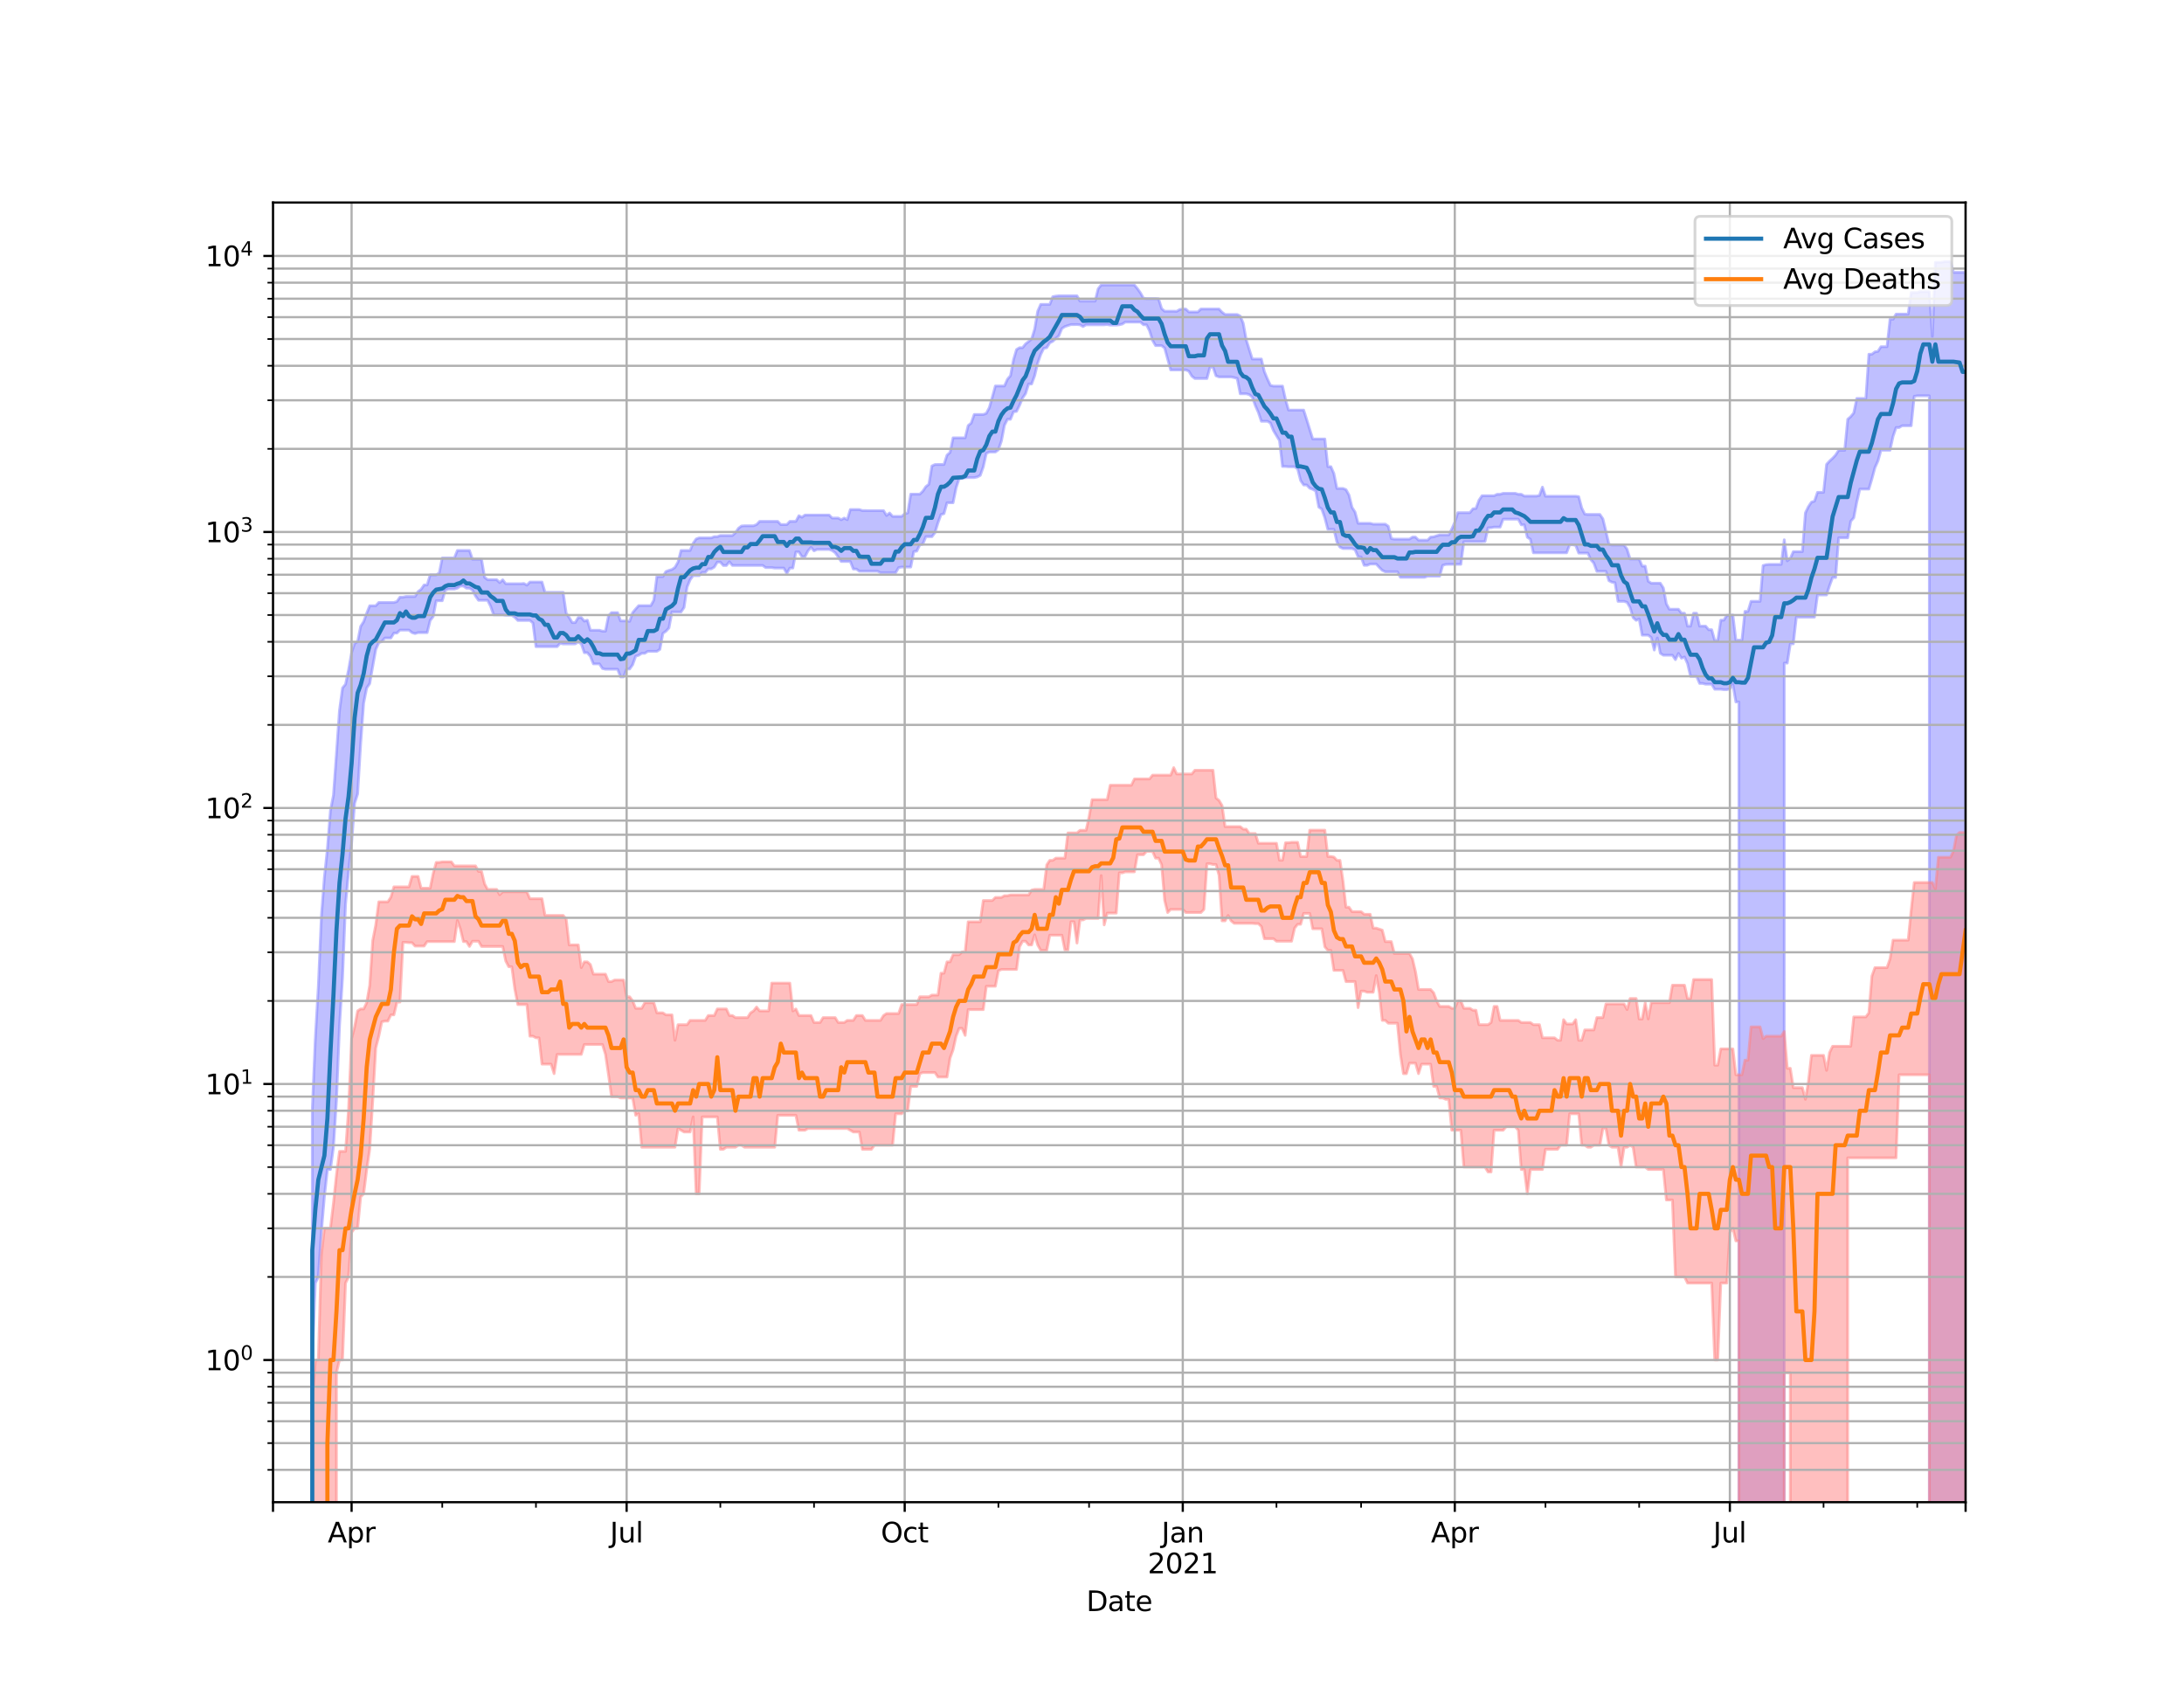 <?xml version="1.0" encoding="utf-8" standalone="no"?>
<!DOCTYPE svg PUBLIC "-//W3C//DTD SVG 1.1//EN"
  "http://www.w3.org/Graphics/SVG/1.1/DTD/svg11.dtd">
<svg height="612pt" version="1.1" viewBox="0 0 792 612" width="792pt" xmlns="http://www.w3.org/2000/svg" xmlns:xlink="http://www.w3.org/1999/xlink">
 <defs>
  <style type="text/css">*{stroke-linecap:butt;stroke-linejoin:round;}</style>
 </defs>
 <g id="figure_1">
  <g id="patch_1">
   <path d="M 0 612 
L 792 612 
L 792 0 
L 0 0 
z
" style="fill:#ffffff;"/>
  </g>
  <g id="axes_1">
   <g id="patch_2">
    <path d="M 99 544.68 
L 712.8 544.68 
L 712.8 73.44 
L 99 73.44 
z
" style="fill:#ffffff;"/>
   </g>
   <g id="PolyCollection_1">
    <path clip-path="url(#p68e2955192)" d="M 99 100576.472 
L 99 100576.472 
L 100.096 100576.472 
L 101.192 100576.472 
L 102.288 100576.472 
L 103.384 100576.472 
L 104.48 100576.472 
L 105.576 100576.472 
L 106.672 100576.472 
L 107.769 100576.472 
L 108.865 100576.472 
L 109.961 100576.472 
L 111.057 100576.472 
L 112.153 100576.472 
L 113.249 402.208 
L 114.345 376.6 
L 115.441 357.608 
L 116.537 332.36 
L 117.633 318.09 
L 118.729 307.73 
L 119.825 293.977 
L 120.921 288.351 
L 122.017 273.138 
L 123.114 257.525 
L 124.21 249.44 
L 125.306 248.119 
L 126.402 242.872 
L 127.498 236.653 
L 128.594 233.289 
L 129.69 232.666 
L 130.786 227.119 
L 131.882 225.405 
L 132.978 222.371 
L 134.074 219.641 
L 135.17 219.641 
L 136.266 219.641 
L 137.363 218.45 
L 138.459 218.45 
L 139.555 218.45 
L 140.651 218.45 
L 141.747 218.45 
L 142.843 218.45 
L 143.939 218.131 
L 145.035 216.536 
L 146.131 216.536 
L 147.227 216.29 
L 148.323 216.29 
L 149.419 216.29 
L 150.515 216.29 
L 151.611 214.517 
L 152.708 213.695 
L 153.804 212.097 
L 154.9 212.097 
L 155.996 208.453 
L 157.092 208.453 
L 158.188 208.453 
L 159.284 207.75 
L 160.38 202.305 
L 161.476 202.305 
L 162.572 202.305 
L 163.668 202.305 
L 164.764 202.305 
L 165.86 199.605 
L 166.956 199.605 
L 168.053 199.605 
L 169.149 199.605 
L 170.245 199.605 
L 171.341 202.777 
L 172.437 202.777 
L 173.533 202.777 
L 174.629 202.81 
L 175.725 209.327 
L 176.821 210.198 
L 177.917 210.198 
L 179.013 210.198 
L 180.109 210.198 
L 181.205 211.247 
L 182.301 210.237 
L 183.398 211.66 
L 184.494 211.66 
L 185.59 211.66 
L 186.686 211.66 
L 187.782 211.66 
L 188.878 211.66 
L 189.974 211.559 
L 191.07 212.178 
L 192.166 211.048 
L 193.262 211.048 
L 194.358 211.048 
L 195.454 211.048 
L 196.55 211.048 
L 197.646 214.775 
L 198.743 214.775 
L 199.839 214.775 
L 200.935 214.775 
L 202.031 214.775 
L 203.127 214.775 
L 204.223 214.775 
L 205.319 222.32 
L 206.415 223.906 
L 207.511 225.746 
L 208.607 225.746 
L 209.703 223.906 
L 210.799 223.906 
L 211.895 225.203 
L 212.991 224.875 
L 214.088 228.527 
L 215.184 228.527 
L 216.28 228.527 
L 217.376 228.527 
L 218.472 228.854 
L 219.568 228.854 
L 220.664 223.315 
L 221.76 222.124 
L 222.856 222.124 
L 223.952 222.124 
L 225.048 225.13 
L 226.144 225.13 
L 227.24 225.13 
L 228.336 225.294 
L 229.433 222.124 
L 230.529 220.807 
L 231.625 219.592 
L 232.721 219.592 
L 233.817 219.592 
L 234.913 219.592 
L 236.009 219.592 
L 237.105 217.598 
L 238.201 209.067 
L 239.297 209.067 
L 240.393 209.067 
L 241.489 207.233 
L 242.585 206.818 
L 243.681 206.496 
L 244.778 205.718 
L 245.874 203.804 
L 246.97 199.6 
L 248.066 199.6 
L 249.162 199.6 
L 250.258 199.6 
L 251.354 197.005 
L 252.45 195.428 
L 253.546 195.029 
L 254.642 195.029 
L 255.738 195.029 
L 256.834 195.029 
L 257.93 195.029 
L 259.026 194.593 
L 260.123 194.593 
L 261.219 194.179 
L 262.315 194.179 
L 263.411 194.179 
L 264.507 194.179 
L 265.603 194.179 
L 266.699 193.174 
L 267.795 191.551 
L 268.891 190.724 
L 269.987 190.637 
L 271.083 190.637 
L 272.179 190.637 
L 273.275 190.637 
L 274.371 190.198 
L 275.467 189.048 
L 276.564 189.048 
L 277.66 189.048 
L 278.756 189.048 
L 279.852 189.048 
L 280.948 189.048 
L 282.044 189.048 
L 283.14 190.21 
L 284.236 190.21 
L 285.332 190.21 
L 286.428 189.048 
L 287.524 189.048 
L 288.62 189.048 
L 289.716 186.996 
L 290.812 187.547 
L 291.909 186.747 
L 293.005 186.747 
L 294.101 186.747 
L 295.197 186.747 
L 296.293 186.747 
L 297.389 186.747 
L 298.485 186.747 
L 299.581 186.747 
L 300.677 186.747 
L 301.773 187.844 
L 302.869 187.844 
L 303.965 187.844 
L 305.061 188.444 
L 306.158 187.844 
L 307.254 188.444 
L 308.35 184.758 
L 309.446 184.758 
L 310.542 184.758 
L 311.638 184.758 
L 312.734 185.139 
L 313.83 185.139 
L 314.926 185.15 
L 316.022 185.15 
L 317.118 185.15 
L 318.214 185.15 
L 319.31 185.15 
L 320.406 185.15 
L 321.502 186.917 
L 322.599 186.006 
L 323.695 187.236 
L 324.791 187.236 
L 325.887 187.236 
L 326.983 187.236 
L 328.079 186.292 
L 329.175 185.995 
L 330.271 179.167 
L 331.367 179.167 
L 332.463 179.167 
L 333.559 179.167 
L 334.655 178.105 
L 335.751 176.457 
L 336.848 175.598 
L 337.944 168.962 
L 339.04 168.439 
L 340.136 168.409 
L 341.232 168.409 
L 342.328 168.409 
L 343.424 165.036 
L 344.52 164.069 
L 345.616 158.756 
L 346.712 158.756 
L 347.808 158.756 
L 348.904 158.756 
L 350 158.756 
L 351.096 154.309 
L 352.192 153.411 
L 353.289 150.29 
L 354.385 150.29 
L 355.481 150.29 
L 356.577 150.29 
L 357.673 149.876 
L 358.769 147.796 
L 359.865 143.927 
L 360.961 139.945 
L 362.057 139.945 
L 363.153 139.945 
L 364.249 139.945 
L 365.345 137.492 
L 366.441 136.233 
L 367.538 130.423 
L 368.634 126.736 
L 369.73 126.073 
L 370.826 126.073 
L 371.922 124.685 
L 373.018 123.827 
L 374.114 122.909 
L 375.21 119.328 
L 376.306 112.859 
L 377.402 110.363 
L 378.498 110.363 
L 379.594 110.363 
L 380.69 110.363 
L 381.786 107.573 
L 382.882 107.369 
L 383.979 107.259 
L 385.075 107.259 
L 386.171 107.259 
L 387.267 107.259 
L 388.363 107.259 
L 389.459 107.259 
L 390.555 107.259 
L 391.651 109.18 
L 392.747 109.18 
L 393.843 109.18 
L 394.939 109.18 
L 396.035 109.18 
L 397.131 109.18 
L 398.228 104.729 
L 399.324 103.343 
L 400.42 103.343 
L 401.516 103.343 
L 402.612 103.343 
L 403.708 103.343 
L 404.804 103.343 
L 405.9 103.343 
L 406.996 103.343 
L 408.092 103.343 
L 409.188 103.343 
L 410.284 103.343 
L 411.38 103.343 
L 412.476 104.662 
L 413.572 106.2 
L 414.669 108.15 
L 415.765 108.271 
L 416.861 108.271 
L 417.957 108.271 
L 419.053 108.271 
L 420.149 108.353 
L 421.245 111.883 
L 422.341 112.852 
L 423.437 112.852 
L 424.533 112.852 
L 425.629 112.852 
L 426.725 112.885 
L 427.821 112.233 
L 428.918 112.05 
L 430.014 112.05 
L 431.11 113.103 
L 432.206 113.103 
L 433.302 113.103 
L 434.398 113.103 
L 435.494 112.05 
L 436.59 112.05 
L 437.686 112.05 
L 438.782 112.05 
L 439.878 112.05 
L 440.974 112.05 
L 442.07 112.05 
L 443.166 113.215 
L 444.262 114.032 
L 445.359 114.032 
L 446.455 114.032 
L 447.551 114.032 
L 448.647 114.032 
L 449.743 114.576 
L 450.839 117.205 
L 451.935 123.229 
L 453.031 126.696 
L 454.127 130.167 
L 455.223 130.167 
L 456.319 130.167 
L 457.415 130.167 
L 458.511 134.763 
L 459.608 137.387 
L 460.704 139.734 
L 461.8 139.992 
L 462.896 139.992 
L 463.992 139.992 
L 465.088 139.992 
L 466.184 144.883 
L 467.28 148.69 
L 468.376 148.69 
L 469.472 148.69 
L 470.568 148.69 
L 471.664 148.69 
L 472.76 148.69 
L 473.856 152.139 
L 474.952 155.676 
L 476.049 159.176 
L 477.145 159.176 
L 478.241 159.176 
L 479.337 159.176 
L 480.433 159.176 
L 481.529 169.196 
L 482.625 169.196 
L 483.721 171.712 
L 484.817 177.108 
L 485.913 177.108 
L 487.009 177.108 
L 488.105 177.536 
L 489.201 179.514 
L 490.298 183.962 
L 491.394 185.691 
L 492.49 189.747 
L 493.586 189.747 
L 494.682 189.747 
L 495.778 189.747 
L 496.874 189.747 
L 497.97 190.051 
L 499.066 190.051 
L 500.162 190.051 
L 501.258 190.051 
L 502.354 190.051 
L 503.45 190.815 
L 504.546 195.29 
L 505.642 195.484 
L 506.739 195.484 
L 507.835 195.484 
L 508.931 195.484 
L 510.027 195.484 
L 511.123 195.484 
L 512.219 194.747 
L 513.315 194.747 
L 514.411 195.859 
L 515.507 195.859 
L 516.603 195.859 
L 517.699 195.859 
L 518.795 194.747 
L 519.891 194.652 
L 520.987 194.287 
L 522.084 193.956 
L 523.18 193.956 
L 524.276 193.956 
L 525.372 193.956 
L 526.468 191.813 
L 527.564 189.368 
L 528.66 185.891 
L 529.756 185.891 
L 530.852 185.891 
L 531.948 185.891 
L 533.044 185.891 
L 534.14 184.489 
L 535.236 184.356 
L 536.332 181.375 
L 537.429 179.754 
L 538.525 179.754 
L 539.621 179.754 
L 540.717 179.754 
L 541.813 179.754 
L 542.909 179.224 
L 544.005 179.224 
L 545.101 178.873 
L 546.197 178.873 
L 547.293 178.873 
L 548.389 178.873 
L 549.485 178.873 
L 550.581 179.224 
L 551.678 179.224 
L 552.774 179.876 
L 553.87 179.876 
L 554.966 179.876 
L 556.062 179.876 
L 557.158 179.876 
L 558.254 179.651 
L 559.35 176.633 
L 560.446 179.931 
L 561.542 179.931 
L 562.638 179.931 
L 563.734 179.931 
L 564.83 179.931 
L 565.926 179.931 
L 567.023 179.931 
L 568.119 179.931 
L 569.215 179.931 
L 570.311 179.931 
L 571.407 179.931 
L 572.503 180.077 
L 573.599 184.2 
L 574.695 186.419 
L 575.791 186.532 
L 576.887 186.532 
L 577.983 186.532 
L 579.079 186.532 
L 580.175 186.532 
L 581.271 188.131 
L 582.367 192.631 
L 583.464 197.322 
L 584.56 197.631 
L 585.656 197.631 
L 586.752 197.631 
L 587.848 197.631 
L 588.944 197.631 
L 590.04 199.15 
L 591.136 202.684 
L 592.232 202.684 
L 593.328 202.684 
L 594.424 202.684 
L 595.52 205.265 
L 596.616 205.265 
L 597.712 210.745 
L 598.809 211.466 
L 599.905 211.466 
L 601.001 211.466 
L 602.097 211.466 
L 603.193 213.2 
L 604.289 218.946 
L 605.385 220.914 
L 606.481 220.914 
L 607.577 220.914 
L 608.673 220.914 
L 609.769 222.354 
L 610.865 222.354 
L 611.961 227.033 
L 613.058 227.033 
L 614.154 222.354 
L 615.25 222.354 
L 616.346 227.033 
L 617.442 227.033 
L 618.538 227.033 
L 619.634 228.33 
L 620.73 228.33 
L 621.826 232.18 
L 622.922 232.18 
L 624.018 224.866 
L 625.114 224.866 
L 626.21 223.132 
L 627.306 223.132 
L 628.403 223.001 
L 629.499 232.115 
L 630.595 232.115 
L 631.691 232.115 
L 632.787 221.683 
L 633.883 221.683 
L 634.979 218.045 
L 636.075 218.045 
L 637.171 218.045 
L 638.267 218.045 
L 639.363 205.051 
L 640.459 204.742 
L 641.555 204.639 
L 642.651 204.639 
L 643.747 204.639 
L 644.844 204.639 
L 645.94 204.639 
L 647.036 195.715 
L 648.132 203.359 
L 649.228 202.489 
L 650.324 200.012 
L 651.42 200.012 
L 652.516 200.012 
L 653.612 200.012 
L 654.708 185.935 
L 655.804 183.704 
L 656.9 182.067 
L 657.996 181.723 
L 659.092 178.522 
L 660.189 178.522 
L 661.285 178.522 
L 662.381 168.365 
L 663.477 167.172 
L 664.573 166.166 
L 665.669 164.99 
L 666.765 163.287 
L 667.861 163.287 
L 668.957 163.287 
L 670.053 152.019 
L 671.149 151.067 
L 672.245 149.747 
L 673.341 144.476 
L 674.438 144.476 
L 675.534 144.476 
L 676.63 144.476 
L 677.726 128.441 
L 678.822 128.441 
L 679.918 127.585 
L 681.014 127.416 
L 682.11 125.712 
L 683.206 125.712 
L 684.302 125.712 
L 685.398 115.749 
L 686.494 115.749 
L 687.59 113.894 
L 688.686 113.894 
L 689.783 113.894 
L 690.879 113.894 
L 691.975 113.894 
L 693.071 106.079 
L 694.167 106.079 
L 695.263 106.079 
L 696.359 105.742 
L 697.455 105.742 
L 698.551 105.742 
L 699.647 105.742 
L 700.743 121.948 
L 701.839 95.111 
L 702.935 95.111 
L 704.031 95.11 
L 705.128 94.86 
L 706.224 94.86 
L 707.32 94.86 
L 708.416 98.756 
L 709.512 98.756 
L 710.608 98.756 
L 711.704 98.756 
L 712.8 98.756 
L 712.8 100576.472 
L 712.8 100576.472 
L 711.704 100576.472 
L 710.608 100576.472 
L 709.512 100576.472 
L 708.416 100576.472 
L 707.32 100576.472 
L 706.224 100576.472 
L 705.128 100576.472 
L 704.031 100576.472 
L 702.935 100576.472 
L 701.839 100576.472 
L 700.743 100576.472 
L 699.647 143.509 
L 698.551 143.509 
L 697.455 143.509 
L 696.359 143.509 
L 695.263 143.509 
L 694.167 143.71 
L 693.071 154.37 
L 691.975 154.37 
L 690.879 154.37 
L 689.783 154.37 
L 688.686 155.02 
L 687.59 155.02 
L 686.494 158.229 
L 685.398 163.25 
L 684.302 163.25 
L 683.206 163.25 
L 682.11 163.25 
L 681.014 167.16 
L 679.918 169.586 
L 678.822 173.637 
L 677.726 177.332 
L 676.63 177.332 
L 675.534 177.332 
L 674.438 177.332 
L 673.341 182.037 
L 672.245 187.762 
L 671.149 188.961 
L 670.053 195.011 
L 668.957 195.011 
L 667.861 195.011 
L 666.765 195.011 
L 665.669 209.39 
L 664.573 209.39 
L 663.477 212.348 
L 662.381 215.72 
L 661.285 215.72 
L 660.189 215.72 
L 659.092 215.72 
L 657.996 223.764 
L 656.9 223.764 
L 655.804 223.764 
L 654.708 223.764 
L 653.612 223.764 
L 652.516 223.764 
L 651.42 223.764 
L 650.324 233.443 
L 649.228 233.443 
L 648.132 240.443 
L 647.036 240.443 
L 645.94 100576.472 
L 644.844 100576.472 
L 643.747 100576.472 
L 642.651 100576.472 
L 641.555 100576.472 
L 640.459 100576.472 
L 639.363 100576.472 
L 638.267 100576.472 
L 637.171 100576.472 
L 636.075 100576.472 
L 634.979 100576.472 
L 633.883 100576.472 
L 632.787 100576.472 
L 631.691 100576.472 
L 630.595 254.534 
L 629.499 254.534 
L 628.403 248.104 
L 627.306 249.809 
L 626.21 250.067 
L 625.114 250.067 
L 624.018 249.922 
L 622.922 249.922 
L 621.826 249.922 
L 620.73 248.088 
L 619.634 248.088 
L 618.538 248.088 
L 617.442 247.81 
L 616.346 247.81 
L 615.25 245.257 
L 614.154 245.257 
L 613.058 245.257 
L 611.961 240.599 
L 610.865 238.228 
L 609.769 238.65 
L 608.673 236.928 
L 607.577 239.176 
L 606.481 237.579 
L 605.385 237.579 
L 604.289 237.579 
L 603.193 237.579 
L 602.097 236.88 
L 601.001 231.329 
L 599.905 235.712 
L 598.809 231.151 
L 597.712 230.31 
L 596.616 230.31 
L 595.52 230.31 
L 594.424 224.442 
L 593.328 224.929 
L 592.232 223.941 
L 591.136 220.289 
L 590.04 218.403 
L 588.944 218.053 
L 587.848 218.053 
L 586.752 218.053 
L 585.656 211.286 
L 584.56 211.101 
L 583.464 210.556 
L 582.367 207.167 
L 581.271 207.167 
L 580.175 207.167 
L 579.079 207.167 
L 577.983 204.186 
L 576.887 202.908 
L 575.791 200.548 
L 574.695 200.548 
L 573.599 200.548 
L 572.503 200.548 
L 571.407 197.747 
L 570.311 197.524 
L 569.215 197.524 
L 568.119 200.434 
L 567.023 200.434 
L 565.926 200.434 
L 564.83 200.434 
L 563.734 200.434 
L 562.638 200.434 
L 561.542 200.434 
L 560.446 200.434 
L 559.35 200.434 
L 558.254 200.434 
L 557.158 200.434 
L 556.062 200.434 
L 554.966 195.511 
L 553.87 194.806 
L 552.774 190.292 
L 551.678 190.292 
L 550.581 188.24 
L 549.485 188.24 
L 548.389 188.24 
L 547.293 188.24 
L 546.197 188.24 
L 545.101 188.252 
L 544.005 191.123 
L 542.909 191.123 
L 541.813 191.123 
L 540.717 191.349 
L 539.621 191.382 
L 538.525 196.332 
L 537.429 196.416 
L 536.332 196.416 
L 535.236 196.416 
L 534.14 196.416 
L 533.044 196.416 
L 531.948 196.416 
L 530.852 196.416 
L 529.756 204.611 
L 528.66 204.611 
L 527.564 204.611 
L 526.468 204.611 
L 525.372 204.611 
L 524.276 204.668 
L 523.18 204.965 
L 522.084 208.91 
L 520.987 208.91 
L 519.891 208.91 
L 518.795 208.91 
L 517.699 208.91 
L 516.603 209.327 
L 515.507 209.327 
L 514.411 209.327 
L 513.315 209.327 
L 512.219 209.327 
L 511.123 209.327 
L 510.027 209.327 
L 508.931 209.327 
L 507.835 209.327 
L 506.739 207.318 
L 505.642 207.318 
L 504.546 207.318 
L 503.45 207.318 
L 502.354 207.318 
L 501.258 206.794 
L 500.162 205.706 
L 499.066 204.514 
L 497.97 204.514 
L 496.874 204.514 
L 495.778 204.977 
L 494.682 204.977 
L 493.586 201.971 
L 492.49 201.886 
L 491.394 199.337 
L 490.298 198.885 
L 489.201 198.885 
L 488.105 198.885 
L 487.009 198.885 
L 485.913 198.364 
L 484.817 196.558 
L 483.721 191.936 
L 482.625 191.936 
L 481.529 191.936 
L 480.433 187.735 
L 479.337 184.604 
L 478.241 183.863 
L 477.145 178.025 
L 476.049 177.427 
L 474.952 177.017 
L 473.856 175.847 
L 472.76 175.847 
L 471.664 174.247 
L 470.568 170.018 
L 469.472 169.246 
L 468.376 169.246 
L 467.28 169.246 
L 466.184 169.14 
L 465.088 169.14 
L 463.992 159.738 
L 462.896 157.96 
L 461.8 156.136 
L 460.704 153.367 
L 459.608 152.746 
L 458.511 152.746 
L 457.415 152.746 
L 456.319 149.507 
L 455.223 147.043 
L 454.127 143.98 
L 453.031 143.076 
L 451.935 142.774 
L 450.839 142.774 
L 449.743 142.774 
L 448.647 137.204 
L 447.551 136.91 
L 446.455 136.667 
L 445.359 136.667 
L 444.262 136.667 
L 443.166 136.667 
L 442.07 136.667 
L 440.974 136.271 
L 439.878 133.108 
L 438.782 133.182 
L 437.686 137.246 
L 436.59 137.246 
L 435.494 137.246 
L 434.398 137.246 
L 433.302 137.246 
L 432.206 136.399 
L 431.11 134.569 
L 430.014 134.134 
L 428.918 134.134 
L 427.821 134.134 
L 426.725 134.134 
L 425.629 134.134 
L 424.533 134.134 
L 423.437 130.191 
L 422.341 126.191 
L 421.245 125.32 
L 420.149 125.32 
L 419.053 125.32 
L 417.957 123.415 
L 416.861 119.924 
L 415.765 117.758 
L 414.669 117.758 
L 413.572 116.786 
L 412.476 116.786 
L 411.38 116.786 
L 410.284 116.786 
L 409.188 116.786 
L 408.092 116.779 
L 406.996 117.491 
L 405.9 117.756 
L 404.804 117.881 
L 403.708 117.881 
L 402.612 117.881 
L 401.516 117.671 
L 400.42 117.765 
L 399.324 117.765 
L 398.228 117.765 
L 397.131 117.765 
L 396.035 117.765 
L 394.939 117.765 
L 393.843 117.765 
L 392.747 118.408 
L 391.651 117.765 
L 390.555 117.671 
L 389.459 117.702 
L 388.363 117.702 
L 387.267 118.043 
L 386.171 118.408 
L 385.075 119.122 
L 383.979 121.764 
L 382.882 122.684 
L 381.786 123.747 
L 380.69 124.299 
L 379.594 126.066 
L 378.498 126.311 
L 377.402 128.542 
L 376.306 131.655 
L 375.21 136.228 
L 374.114 139.223 
L 373.018 139.223 
L 371.922 142.715 
L 370.826 144.306 
L 369.73 146.962 
L 368.634 149.169 
L 367.538 149.327 
L 366.441 152.029 
L 365.345 152.029 
L 364.249 154.191 
L 363.153 159.907 
L 362.057 163.09 
L 360.961 163.894 
L 359.865 163.894 
L 358.769 163.894 
L 357.673 164.399 
L 356.577 169.282 
L 355.481 172.377 
L 354.385 172.942 
L 353.289 173.171 
L 352.192 173.171 
L 351.096 173.171 
L 350 173.226 
L 348.904 173.47 
L 347.808 173.578 
L 346.712 176.921 
L 345.616 182.298 
L 344.52 182.298 
L 343.424 182.298 
L 342.328 186.248 
L 341.232 186.57 
L 340.136 189.621 
L 339.04 193.178 
L 337.944 194.593 
L 336.848 194.593 
L 335.751 194.593 
L 334.655 197.322 
L 333.559 197.568 
L 332.463 199.823 
L 331.367 200.018 
L 330.271 205.619 
L 329.175 205.619 
L 328.079 205.619 
L 326.983 205.619 
L 325.887 205.805 
L 324.791 207.671 
L 323.695 207.671 
L 322.599 207.671 
L 321.502 207.671 
L 320.406 207.671 
L 319.31 207.671 
L 318.214 207.124 
L 317.118 207.124 
L 316.022 207.124 
L 314.926 207.124 
L 313.83 207.124 
L 312.734 207.124 
L 311.638 207.124 
L 310.542 206.329 
L 309.446 206.329 
L 308.35 203.592 
L 307.254 203.592 
L 306.158 203.592 
L 305.061 203.592 
L 303.965 201.971 
L 302.869 200.419 
L 301.773 199.615 
L 300.677 199.221 
L 299.581 199.221 
L 298.485 199.221 
L 297.389 199.221 
L 296.293 199.221 
L 295.197 199.727 
L 294.101 198.458 
L 293.005 199.727 
L 291.909 201.87 
L 290.812 201.87 
L 289.716 200.125 
L 288.62 200.125 
L 287.524 205.975 
L 286.428 205.975 
L 285.332 207.946 
L 284.236 205.975 
L 283.14 205.975 
L 282.044 205.975 
L 280.948 205.975 
L 279.852 205.805 
L 278.756 205.805 
L 277.66 205.805 
L 276.564 205.023 
L 275.467 205.023 
L 274.371 205.023 
L 273.275 205.023 
L 272.179 205.023 
L 271.083 205.023 
L 269.987 205.023 
L 268.891 205.023 
L 267.795 205.023 
L 266.699 205.023 
L 265.603 205.023 
L 264.507 203.704 
L 263.411 205.046 
L 262.315 205.046 
L 261.219 203.821 
L 260.123 203.821 
L 259.026 205.619 
L 257.93 206.276 
L 256.834 206.276 
L 255.738 207.573 
L 254.642 207.573 
L 253.546 208.715 
L 252.45 208.715 
L 251.354 208.715 
L 250.258 210.237 
L 249.162 212.882 
L 248.066 220.265 
L 246.97 221.894 
L 245.874 221.894 
L 244.778 221.894 
L 243.681 221.894 
L 242.585 227.715 
L 241.489 228.884 
L 240.393 229.657 
L 239.297 235.468 
L 238.201 236.168 
L 237.105 236.168 
L 236.009 236.168 
L 234.913 236.168 
L 233.817 236.892 
L 232.721 236.892 
L 231.625 237.592 
L 230.529 237.921 
L 229.433 241.005 
L 228.336 242.571 
L 227.24 242.571 
L 226.144 245.446 
L 225.048 245.446 
L 223.952 242.653 
L 222.856 242.653 
L 221.76 242.653 
L 220.664 242.653 
L 219.568 242.653 
L 218.472 242.395 
L 217.376 240.716 
L 216.28 240.716 
L 215.184 240.716 
L 214.088 237.982 
L 212.991 236.665 
L 211.895 236.665 
L 210.799 233.476 
L 209.703 232.753 
L 208.607 233.476 
L 207.511 233.488 
L 206.415 233.488 
L 205.319 233.488 
L 204.223 233.488 
L 203.127 233.256 
L 202.031 234.472 
L 200.935 234.472 
L 199.839 234.472 
L 198.743 234.472 
L 197.646 234.472 
L 196.55 234.472 
L 195.454 234.472 
L 194.358 234.472 
L 193.262 225.894 
L 192.166 224.975 
L 191.07 224.975 
L 189.974 224.975 
L 188.878 224.975 
L 187.782 224.975 
L 186.686 223.835 
L 185.59 223.08 
L 184.494 223.08 
L 183.398 223.08 
L 182.301 222.932 
L 181.205 222.932 
L 180.109 222.932 
L 179.013 222.932 
L 177.917 219.834 
L 176.821 217.667 
L 175.725 217.667 
L 174.629 217.667 
L 173.533 217.667 
L 172.437 216.111 
L 171.341 213.948 
L 170.245 213.29 
L 169.149 213.283 
L 168.053 212.498 
L 166.956 212.498 
L 165.86 213.276 
L 164.764 213.597 
L 163.668 213.597 
L 162.572 213.597 
L 161.476 214.005 
L 160.38 217.821 
L 159.284 217.821 
L 158.188 217.821 
L 157.092 223.552 
L 155.996 224.975 
L 154.9 229.384 
L 153.804 229.384 
L 152.708 229.384 
L 151.611 229.384 
L 150.515 229.728 
L 149.419 229.384 
L 148.323 228.468 
L 147.227 228.468 
L 146.131 228.468 
L 145.035 228.468 
L 143.939 229.545 
L 142.843 229.545 
L 141.747 231.35 
L 140.651 231.35 
L 139.555 231.35 
L 138.459 232.622 
L 137.363 233.025 
L 136.266 235.503 
L 135.17 241.574 
L 134.074 247.872 
L 132.978 249.44 
L 131.882 254.912 
L 130.786 269.748 
L 129.69 287.884 
L 128.594 291.302 
L 127.498 305.819 
L 126.402 316.121 
L 125.306 327.866 
L 124.21 354.635 
L 123.114 372.08 
L 122.017 399.102 
L 120.921 415.982 
L 119.825 424.055 
L 118.729 424.055 
L 117.633 433.976 
L 116.537 446.854 
L 115.441 463.004 
L 114.345 465.233 
L 113.249 493.132 
L 112.153 100576.472 
L 111.057 100576.472 
L 109.961 100576.472 
L 108.865 100576.472 
L 107.769 100576.472 
L 106.672 100576.472 
L 105.576 100576.472 
L 104.48 100576.472 
L 103.384 100576.472 
L 102.288 100576.472 
L 101.192 100576.472 
L 100.096 100576.472 
L 99 100576.472 
z
" style="fill:#8080ff;fill-opacity:0.5;stroke:#8080ff;stroke-opacity:0.5;"/>
   </g>
   <g id="PolyCollection_2">
    <path clip-path="url(#p68e2955192)" d="M 99 100576.472 
L 99 100576.472 
L 100.096 100576.472 
L 101.192 100576.472 
L 102.288 100576.472 
L 103.384 100576.472 
L 104.48 100576.472 
L 105.576 100576.472 
L 106.672 100576.472 
L 107.769 100576.472 
L 108.865 100576.472 
L 109.961 100576.472 
L 111.057 100576.472 
L 112.153 100576.472 
L 113.249 508.635 
L 114.345 493.132 
L 115.441 493.132 
L 116.537 455.079 
L 117.633 445.38 
L 118.729 445.38 
L 119.825 445.38 
L 120.921 436.264 
L 122.017 425.866 
L 123.114 417.481 
L 124.21 417.481 
L 125.306 417.481 
L 126.402 402.208 
L 127.498 376.6 
L 128.594 372.349 
L 129.69 366.545 
L 130.786 365.842 
L 131.882 365.842 
L 132.978 363.577 
L 134.074 357.225 
L 135.17 341.022 
L 136.266 335.366 
L 137.363 327.002 
L 138.459 327.002 
L 139.555 327.002 
L 140.651 327.002 
L 141.747 325.323 
L 142.843 321.556 
L 143.939 321.556 
L 145.035 321.556 
L 146.131 321.556 
L 147.227 321.556 
L 148.323 321.556 
L 149.419 317.781 
L 150.515 317.781 
L 151.611 317.781 
L 152.708 322.062 
L 153.804 322.062 
L 154.9 322.062 
L 155.996 322.062 
L 157.092 316.717 
L 158.188 312.704 
L 159.284 312.704 
L 160.38 312.499 
L 161.476 312.499 
L 162.572 312.499 
L 163.668 312.499 
L 164.764 313.954 
L 165.86 313.954 
L 166.956 313.954 
L 168.053 313.954 
L 169.149 313.954 
L 170.245 313.954 
L 171.341 313.954 
L 172.437 313.954 
L 173.533 315.973 
L 174.629 315.973 
L 175.725 320.479 
L 176.821 322.489 
L 177.917 322.489 
L 179.013 322.489 
L 180.109 322.489 
L 181.205 324.417 
L 182.301 323.355 
L 183.398 323.355 
L 184.494 323.355 
L 185.59 323.355 
L 186.686 323.355 
L 187.782 323.355 
L 188.878 323.355 
L 189.974 323.355 
L 191.07 323.355 
L 192.166 325.875 
L 193.262 325.875 
L 194.358 325.875 
L 195.454 325.875 
L 196.55 325.875 
L 197.646 331.932 
L 198.743 331.932 
L 199.839 331.932 
L 200.935 331.932 
L 202.031 331.932 
L 203.127 331.932 
L 204.223 331.932 
L 205.319 333.229 
L 206.415 342.628 
L 207.511 342.628 
L 208.607 342.628 
L 209.703 342.628 
L 210.799 350.853 
L 211.895 348.764 
L 212.991 348.764 
L 214.088 349.716 
L 215.184 353.221 
L 216.28 353.221 
L 217.376 353.221 
L 218.472 353.221 
L 219.568 353.221 
L 220.664 355.911 
L 221.76 355.911 
L 222.856 355.359 
L 223.952 355.359 
L 225.048 355.359 
L 226.144 355.359 
L 227.24 361.425 
L 228.336 361.425 
L 229.433 362.92 
L 230.529 365.61 
L 231.625 365.61 
L 232.721 365.61 
L 233.817 363.577 
L 234.913 363.577 
L 236.009 363.577 
L 237.105 363.577 
L 238.201 367.259 
L 239.297 367.259 
L 240.393 367.259 
L 241.489 367.986 
L 242.585 367.986 
L 243.681 367.986 
L 244.778 377.199 
L 245.874 371.546 
L 246.97 371.546 
L 248.066 371.546 
L 249.162 371.546 
L 250.258 369.984 
L 251.354 369.984 
L 252.45 369.984 
L 253.546 369.984 
L 254.642 369.984 
L 255.738 369.984 
L 256.834 368.231 
L 257.93 368.231 
L 259.026 368.231 
L 260.123 365.842 
L 261.219 365.842 
L 262.315 365.842 
L 263.411 365.842 
L 264.507 368.231 
L 265.603 368.231 
L 266.699 368.974 
L 267.795 368.974 
L 268.891 368.974 
L 269.987 368.974 
L 271.083 368.974 
L 272.179 367.259 
L 273.275 366.545 
L 274.371 365.15 
L 275.467 366.545 
L 276.564 366.545 
L 277.66 366.545 
L 278.756 366.545 
L 279.852 356.469 
L 280.948 356.469 
L 282.044 356.469 
L 283.14 356.469 
L 284.236 356.469 
L 285.332 356.469 
L 286.428 356.469 
L 287.524 366.545 
L 288.62 365.842 
L 289.716 368.231 
L 290.812 368.231 
L 291.909 368.231 
L 293.005 368.231 
L 294.101 368.231 
L 295.197 370.758 
L 296.293 370.758 
L 297.389 370.758 
L 298.485 368.974 
L 299.581 368.974 
L 300.677 368.974 
L 301.773 368.974 
L 302.869 368.974 
L 303.965 370.758 
L 305.061 370.758 
L 306.158 370.758 
L 307.254 369.984 
L 308.35 369.984 
L 309.446 369.984 
L 310.542 368.231 
L 311.638 368.231 
L 312.734 368.231 
L 313.83 369.984 
L 314.926 369.984 
L 316.022 369.984 
L 317.118 369.984 
L 318.214 369.984 
L 319.31 369.984 
L 320.406 368.231 
L 321.502 367.5 
L 322.599 367.5 
L 323.695 367.5 
L 324.791 367.5 
L 325.887 367.5 
L 326.983 364.244 
L 328.079 364.244 
L 329.175 364.244 
L 330.271 364.244 
L 331.367 364.244 
L 332.463 364.244 
L 333.559 361.425 
L 334.655 361.425 
L 335.751 361.425 
L 336.848 361.425 
L 337.944 360.8 
L 339.04 360.8 
L 340.136 360.8 
L 341.232 352.875 
L 342.328 352.875 
L 343.424 348.764 
L 344.52 348.764 
L 345.616 346.175 
L 346.712 346.175 
L 347.808 346.175 
L 348.904 345.152 
L 350 345.152 
L 351.096 334.228 
L 352.192 334.228 
L 353.289 334.228 
L 354.385 334.228 
L 355.481 334.228 
L 356.577 326.529 
L 357.673 326.529 
L 358.769 326.529 
L 359.865 326.529 
L 360.961 325.414 
L 362.057 325.414 
L 363.153 325.414 
L 364.249 324.777 
L 365.345 324.777 
L 366.441 324.507 
L 367.538 324.507 
L 368.634 324.507 
L 369.73 324.507 
L 370.826 324.507 
L 371.922 324.507 
L 373.018 324.507 
L 374.114 322.747 
L 375.21 322.489 
L 376.306 322.489 
L 377.402 322.489 
L 378.498 322.489 
L 379.594 313.603 
L 380.69 311.958 
L 381.786 311.958 
L 382.882 311.158 
L 383.979 311.158 
L 385.075 311.158 
L 386.171 311.158 
L 387.267 302.017 
L 388.363 302.017 
L 389.459 302.017 
L 390.555 302.017 
L 391.651 301.064 
L 392.747 301.064 
L 393.843 301.064 
L 394.939 296.213 
L 396.035 289.943 
L 397.131 289.943 
L 398.228 289.943 
L 399.324 289.943 
L 400.42 289.943 
L 401.516 289.943 
L 402.612 284.716 
L 403.708 284.716 
L 404.804 284.716 
L 405.9 284.716 
L 406.996 284.716 
L 408.092 284.716 
L 409.188 284.716 
L 410.284 284.716 
L 411.38 282.44 
L 412.476 282.44 
L 413.572 282.44 
L 414.669 282.44 
L 415.765 282.44 
L 416.861 282.44 
L 417.957 281.063 
L 419.053 281.063 
L 420.149 281.063 
L 421.245 281.063 
L 422.341 281.063 
L 423.437 281.063 
L 424.533 281.063 
L 425.629 278.34 
L 426.725 280.635 
L 427.821 280.635 
L 428.918 280.635 
L 430.014 280.635 
L 431.11 280.635 
L 432.206 280.635 
L 433.302 279.282 
L 434.398 279.282 
L 435.494 279.282 
L 436.59 279.282 
L 437.686 279.282 
L 438.782 279.282 
L 439.878 279.282 
L 440.974 289.339 
L 442.07 290.228 
L 443.166 292.104 
L 444.262 299.723 
L 445.359 299.723 
L 446.455 299.723 
L 447.551 299.723 
L 448.647 299.723 
L 449.743 299.723 
L 450.839 300.647 
L 451.935 300.647 
L 453.031 302.232 
L 454.127 302.232 
L 455.223 302.232 
L 456.319 305.76 
L 457.415 305.76 
L 458.511 305.76 
L 459.608 305.76 
L 460.704 305.76 
L 461.8 305.76 
L 462.896 305.76 
L 463.992 311.891 
L 465.088 311.891 
L 466.184 305.586 
L 467.28 305.586 
L 468.376 305.412 
L 469.472 305.412 
L 470.568 305.412 
L 471.664 310.567 
L 472.76 310.567 
L 473.856 310.567 
L 474.952 301.012 
L 476.049 301.012 
L 477.145 301.012 
L 478.241 301.012 
L 479.337 301.012 
L 480.433 301.012 
L 481.529 310.567 
L 482.625 310.567 
L 483.721 310.763 
L 484.817 311.958 
L 485.913 311.958 
L 487.009 319.348 
L 488.105 328.947 
L 489.201 328.947 
L 490.298 330.568 
L 491.394 330.568 
L 492.49 330.568 
L 493.586 330.568 
L 494.682 331.508 
L 495.778 331.508 
L 496.874 331.508 
L 497.97 336.535 
L 499.066 336.535 
L 500.162 336.892 
L 501.258 337.251 
L 502.354 341.418 
L 503.45 341.418 
L 504.546 341.418 
L 505.642 345.734 
L 506.739 345.734 
L 507.835 345.734 
L 508.931 345.734 
L 510.027 345.734 
L 511.123 345.734 
L 512.219 347.679 
L 513.315 352.361 
L 514.411 358.778 
L 515.507 358.778 
L 516.603 358.778 
L 517.699 358.778 
L 518.795 358.778 
L 519.891 359.98 
L 520.987 362.92 
L 522.084 364.922 
L 523.18 364.922 
L 524.276 364.922 
L 525.372 364.922 
L 526.468 365.61 
L 527.564 365.61 
L 528.66 362.92 
L 529.756 362.92 
L 530.852 365.61 
L 531.948 365.61 
L 533.044 365.61 
L 534.14 366.309 
L 535.236 366.309 
L 536.332 371.546 
L 537.429 371.546 
L 538.525 371.546 
L 539.621 371.546 
L 540.717 370.758 
L 541.813 364.922 
L 542.909 364.922 
L 544.005 369.984 
L 545.101 369.984 
L 546.197 369.984 
L 547.293 369.984 
L 548.389 369.984 
L 549.485 369.984 
L 550.581 369.984 
L 551.678 370.758 
L 552.774 370.758 
L 553.87 370.758 
L 554.966 370.758 
L 556.062 371.546 
L 557.158 371.546 
L 558.254 371.546 
L 559.35 376.303 
L 560.446 376.303 
L 561.542 376.303 
L 562.638 376.303 
L 563.734 376.303 
L 564.83 377.199 
L 565.926 377.199 
L 567.023 369.73 
L 568.119 371.282 
L 569.215 371.282 
L 570.311 371.282 
L 571.407 369.73 
L 572.503 377.199 
L 573.599 377.199 
L 574.695 373.442 
L 575.791 373.442 
L 576.887 373.442 
L 577.983 373.442 
L 579.079 368.974 
L 580.175 368.974 
L 581.271 368.974 
L 582.367 364.021 
L 583.464 364.021 
L 584.56 364.021 
L 585.656 364.021 
L 586.752 364.021 
L 587.848 364.021 
L 588.944 364.021 
L 590.04 366.075 
L 591.136 362.06 
L 592.232 362.06 
L 593.328 362.06 
L 594.424 369.476 
L 595.52 369.476 
L 596.616 363.577 
L 597.712 369.476 
L 598.809 363.577 
L 599.905 363.577 
L 601.001 363.577 
L 602.097 363.577 
L 603.193 363.577 
L 604.289 363.577 
L 605.385 363.577 
L 606.481 357.225 
L 607.577 357.225 
L 608.673 357.225 
L 609.769 357.225 
L 610.865 357.225 
L 611.961 362.06 
L 613.058 362.06 
L 614.154 355.177 
L 615.25 355.177 
L 616.346 355.177 
L 617.442 355.177 
L 618.538 355.177 
L 619.634 355.177 
L 620.73 355.177 
L 621.826 386.224 
L 622.922 386.224 
L 624.018 380.327 
L 625.114 380.327 
L 626.21 380.327 
L 627.306 380.327 
L 628.403 380.327 
L 629.499 389.703 
L 630.595 389.703 
L 631.691 389.703 
L 632.787 384.405 
L 633.883 384.405 
L 634.979 372.349 
L 636.075 372.349 
L 637.171 372.349 
L 638.267 372.349 
L 639.363 376.6 
L 640.459 375.716 
L 641.555 375.716 
L 642.651 375.716 
L 643.747 375.716 
L 644.844 375.716 
L 645.94 375.716 
L 647.036 374 
L 648.132 387.353 
L 649.228 387.353 
L 650.324 394.373 
L 651.42 394.373 
L 652.516 394.373 
L 653.612 394.373 
L 654.708 398.605 
L 655.804 392.188 
L 656.9 382.66 
L 657.996 382.66 
L 659.092 382.66 
L 660.189 382.66 
L 661.285 382.66 
L 662.381 388.123 
L 663.477 381.645 
L 664.573 379.365 
L 665.669 379.365 
L 666.765 379.365 
L 667.861 379.365 
L 668.957 379.365 
L 670.053 379.365 
L 671.149 379.365 
L 672.245 368.725 
L 673.341 368.725 
L 674.438 368.725 
L 675.534 368.725 
L 676.63 368.725 
L 677.726 367.259 
L 678.822 353.922 
L 679.918 350.853 
L 681.014 350.853 
L 682.11 350.853 
L 683.206 350.853 
L 684.302 350.853 
L 685.398 347.679 
L 686.494 340.891 
L 687.59 340.891 
L 688.686 340.891 
L 689.783 340.891 
L 690.879 340.891 
L 691.975 340.891 
L 693.071 329.953 
L 694.167 319.99 
L 695.263 319.99 
L 696.359 319.99 
L 697.455 319.99 
L 698.551 319.99 
L 699.647 319.99 
L 700.743 319.99 
L 701.839 322.318 
L 702.935 310.829 
L 704.031 310.829 
L 705.128 310.829 
L 706.224 310.829 
L 707.32 310.829 
L 708.416 308.53 
L 709.512 302.828 
L 710.608 301.857 
L 711.704 301.857 
L 712.8 301.857 
L 712.8 100576.472 
L 712.8 100576.472 
L 711.704 100576.472 
L 710.608 100576.472 
L 709.512 100576.472 
L 708.416 100576.472 
L 707.32 100576.472 
L 706.224 100576.472 
L 705.128 100576.472 
L 704.031 100576.472 
L 702.935 100576.472 
L 701.839 100576.472 
L 700.743 100576.472 
L 699.647 389.703 
L 698.551 389.703 
L 697.455 389.703 
L 696.359 389.703 
L 695.263 389.703 
L 694.167 389.703 
L 693.071 389.703 
L 691.975 389.703 
L 690.879 389.703 
L 689.783 389.703 
L 688.686 389.703 
L 687.59 419.831 
L 686.494 419.831 
L 685.398 419.831 
L 684.302 419.831 
L 683.206 419.831 
L 682.11 419.831 
L 681.014 419.831 
L 679.918 419.831 
L 678.822 419.831 
L 677.726 419.831 
L 676.63 419.831 
L 675.534 419.831 
L 674.438 419.831 
L 673.341 419.831 
L 672.245 419.831 
L 671.149 419.831 
L 670.053 419.831 
L 668.957 100576.472 
L 667.861 100576.472 
L 666.765 100576.472 
L 665.669 100576.472 
L 664.573 100576.472 
L 663.477 100576.472 
L 662.381 100576.472 
L 661.285 100576.472 
L 660.189 100576.472 
L 659.092 100576.472 
L 657.996 100576.472 
L 656.9 100576.472 
L 655.804 100576.472 
L 654.708 100576.472 
L 653.612 100576.472 
L 652.516 100576.472 
L 651.42 100576.472 
L 650.324 100576.472 
L 649.228 497.711 
L 648.132 497.711 
L 647.036 497.711 
L 645.94 100576.472 
L 644.844 100576.472 
L 643.747 100576.472 
L 642.651 100576.472 
L 641.555 100576.472 
L 640.459 100576.472 
L 639.363 100576.472 
L 638.267 100576.472 
L 637.171 100576.472 
L 636.075 100576.472 
L 634.979 100576.472 
L 633.883 100576.472 
L 632.787 100576.472 
L 631.691 100576.472 
L 630.595 449.96 
L 629.499 449.96 
L 628.403 445.38 
L 627.306 446.854 
L 626.21 465.233 
L 625.114 465.233 
L 624.018 465.233 
L 622.922 493.132 
L 621.826 493.132 
L 620.73 465.233 
L 619.634 465.233 
L 618.538 465.233 
L 617.442 465.233 
L 616.346 465.233 
L 615.25 465.233 
L 614.154 465.233 
L 613.058 465.233 
L 611.961 465.233 
L 610.865 463.004 
L 609.769 463.004 
L 608.673 463.004 
L 607.577 463.004 
L 606.481 435.105 
L 605.385 435.105 
L 604.289 435.105 
L 603.193 424.055 
L 602.097 424.055 
L 601.001 424.055 
L 599.905 424.055 
L 598.809 424.055 
L 597.712 424.055 
L 596.616 423.177 
L 595.52 423.177 
L 594.424 423.177 
L 593.328 423.177 
L 592.232 415.982 
L 591.136 415.252 
L 590.04 415.982 
L 588.944 415.982 
L 587.848 423.177 
L 586.752 415.982 
L 585.656 415.982 
L 584.56 415.982 
L 583.464 415.252 
L 582.367 409.177 
L 581.271 409.177 
L 580.175 415.252 
L 579.079 415.252 
L 577.983 415.252 
L 576.887 415.982 
L 575.791 415.982 
L 574.695 415.252 
L 573.599 415.252 
L 572.503 403.848 
L 571.407 403.848 
L 570.311 403.848 
L 569.215 403.848 
L 568.119 415.252 
L 567.023 415.252 
L 565.926 415.252 
L 564.83 416.725 
L 563.734 416.725 
L 562.638 416.725 
L 561.542 416.725 
L 560.446 416.725 
L 559.35 424.055 
L 558.254 424.055 
L 557.158 424.055 
L 556.062 424.055 
L 554.966 424.055 
L 553.87 432.876 
L 552.774 424.055 
L 551.678 424.055 
L 550.581 409.812 
L 549.485 408.552 
L 548.389 408.552 
L 547.293 408.552 
L 546.197 408.552 
L 545.101 409.812 
L 544.005 409.812 
L 542.909 409.812 
L 541.813 409.812 
L 540.717 424.951 
L 539.621 424.951 
L 538.525 423.177 
L 537.429 423.177 
L 536.332 423.177 
L 535.236 423.177 
L 534.14 423.177 
L 533.044 423.177 
L 531.948 423.177 
L 530.852 423.177 
L 529.756 409.812 
L 528.66 409.812 
L 527.564 409.812 
L 526.468 409.812 
L 525.372 398.605 
L 524.276 398.605 
L 523.18 398.114 
L 522.084 398.114 
L 520.987 393.927 
L 519.891 393.927 
L 518.795 385.854 
L 517.699 385.854 
L 516.603 385.854 
L 515.507 385.854 
L 514.411 389.303 
L 513.315 385.488 
L 512.219 385.488 
L 511.123 385.488 
L 510.027 389.303 
L 508.931 389.303 
L 507.835 382.319 
L 506.739 371.019 
L 505.642 371.019 
L 504.546 371.019 
L 503.45 371.019 
L 502.354 369.984 
L 501.258 369.984 
L 500.162 359.777 
L 499.066 353.746 
L 497.97 359.777 
L 496.874 359.777 
L 495.778 359.777 
L 494.682 359.375 
L 493.586 359.375 
L 492.49 365.379 
L 491.394 355.911 
L 490.298 355.911 
L 489.201 355.911 
L 488.105 355.911 
L 487.009 351.852 
L 485.913 351.852 
L 484.817 351.852 
L 483.721 351.852 
L 482.625 344.578 
L 481.529 344.578 
L 480.433 343.314 
L 479.337 336.772 
L 478.241 336.772 
L 477.145 336.772 
L 476.049 336.772 
L 474.952 331.192 
L 473.856 331.192 
L 472.76 331.192 
L 471.664 335.136 
L 470.568 335.136 
L 469.472 336.535 
L 468.376 341.286 
L 467.28 341.286 
L 466.184 341.286 
L 465.088 341.286 
L 463.992 341.286 
L 462.896 341.286 
L 461.8 340.371 
L 460.704 340.371 
L 459.608 340.371 
L 458.511 340.371 
L 457.415 335.947 
L 456.319 334.908 
L 455.223 334.908 
L 454.127 334.794 
L 453.031 334.794 
L 451.935 334.794 
L 450.839 334.794 
L 449.743 334.794 
L 448.647 334.794 
L 447.551 334.794 
L 446.455 333.893 
L 445.359 331.932 
L 444.262 333.893 
L 443.166 333.893 
L 442.07 317.398 
L 440.974 313.464 
L 439.878 313.464 
L 438.782 313.186 
L 437.686 313.186 
L 436.59 329.75 
L 435.494 330.879 
L 434.398 330.879 
L 433.302 330.879 
L 432.206 330.879 
L 431.11 330.879 
L 430.014 330.879 
L 428.918 329.75 
L 427.821 329.75 
L 426.725 329.75 
L 425.629 329.75 
L 424.533 329.75 
L 423.437 330.879 
L 422.341 326.435 
L 421.245 313.534 
L 420.149 311.158 
L 419.053 311.158 
L 417.957 308.717 
L 416.861 308.717 
L 415.765 308.717 
L 414.669 309.92 
L 413.572 309.92 
L 412.476 309.92 
L 411.38 316.121 
L 410.284 316.121 
L 409.188 316.121 
L 408.092 316.121 
L 406.996 316.493 
L 405.9 316.493 
L 404.804 331.088 
L 403.708 331.088 
L 402.612 331.088 
L 401.516 331.088 
L 400.42 335.366 
L 399.324 317.474 
L 398.228 333.01 
L 397.131 333.01 
L 396.035 333.01 
L 394.939 333.01 
L 393.843 333.01 
L 392.747 333.56 
L 391.651 333.56 
L 390.555 341.952 
L 389.459 334.228 
L 388.363 334.228 
L 387.267 344.436 
L 386.171 344.436 
L 385.075 339.096 
L 383.979 339.096 
L 382.882 339.096 
L 381.786 339.096 
L 380.69 339.096 
L 379.594 344.578 
L 378.498 344.578 
L 377.402 344.578 
L 376.306 342.628 
L 375.21 338.971 
L 374.114 342.628 
L 373.018 342.628 
L 371.922 341.286 
L 370.826 341.286 
L 369.73 343.314 
L 368.634 351.517 
L 367.538 351.517 
L 366.441 351.517 
L 365.345 351.517 
L 364.249 351.517 
L 363.153 351.517 
L 362.057 352.021 
L 360.961 357.608 
L 359.865 357.608 
L 358.769 357.608 
L 357.673 357.608 
L 356.577 366.075 
L 355.481 366.075 
L 354.385 366.075 
L 353.289 366.075 
L 352.192 366.075 
L 351.096 366.075 
L 350 375.425 
L 348.904 372.892 
L 347.808 372.892 
L 346.712 375.716 
L 345.616 380.653 
L 344.52 383.699 
L 343.424 390.516 
L 342.328 390.516 
L 341.232 390.516 
L 340.136 390.516 
L 339.04 388.906 
L 337.944 388.906 
L 336.848 388.906 
L 335.751 388.906 
L 334.655 388.906 
L 333.559 389.303 
L 332.463 393.927 
L 331.367 393.927 
L 330.271 393.927 
L 329.175 402.748 
L 328.079 402.748 
L 326.983 403.848 
L 325.887 403.848 
L 324.791 403.848 
L 323.695 415.252 
L 322.599 415.252 
L 321.502 415.252 
L 320.406 415.252 
L 319.31 415.252 
L 318.214 415.252 
L 317.118 415.252 
L 316.022 416.725 
L 314.926 416.725 
L 313.83 416.725 
L 312.734 416.725 
L 311.638 410.456 
L 310.542 410.456 
L 309.446 410.456 
L 308.35 409.812 
L 307.254 409.177 
L 306.158 409.177 
L 305.061 409.177 
L 303.965 409.177 
L 302.869 409.177 
L 301.773 409.177 
L 300.677 409.177 
L 299.581 409.177 
L 298.485 409.177 
L 297.389 409.177 
L 296.293 409.177 
L 295.197 409.177 
L 294.101 409.177 
L 293.005 409.177 
L 291.909 409.812 
L 290.812 409.812 
L 289.716 409.812 
L 288.62 404.409 
L 287.524 404.409 
L 286.428 404.409 
L 285.332 404.409 
L 284.236 404.409 
L 283.14 404.409 
L 282.044 404.409 
L 280.948 415.982 
L 279.852 415.982 
L 278.756 415.982 
L 277.66 415.982 
L 276.564 415.982 
L 275.467 415.982 
L 274.371 415.982 
L 273.275 415.982 
L 272.179 415.982 
L 271.083 415.982 
L 269.987 415.982 
L 268.891 415.252 
L 267.795 415.252 
L 266.699 415.982 
L 265.603 415.982 
L 264.507 415.982 
L 263.411 415.982 
L 262.315 416.725 
L 261.219 416.725 
L 260.123 404.977 
L 259.026 404.977 
L 257.93 404.977 
L 256.834 404.977 
L 255.738 404.977 
L 254.642 404.977 
L 253.546 432.876 
L 252.45 432.876 
L 251.354 404.977 
L 250.258 410.456 
L 249.162 410.456 
L 248.066 410.456 
L 246.97 409.812 
L 245.874 409.177 
L 244.778 415.982 
L 243.681 415.982 
L 242.585 415.982 
L 241.489 415.982 
L 240.393 415.982 
L 239.297 415.982 
L 238.201 415.982 
L 237.105 415.982 
L 236.009 415.982 
L 234.913 415.982 
L 233.817 415.982 
L 232.721 415.982 
L 231.625 403.848 
L 230.529 404.409 
L 229.433 398.114 
L 228.336 398.114 
L 227.24 398.114 
L 226.144 398.114 
L 225.048 398.114 
L 223.952 397.628 
L 222.856 397.628 
L 221.76 397.628 
L 220.664 389.703 
L 219.568 382.319 
L 218.472 378.735 
L 217.376 378.735 
L 216.28 378.735 
L 215.184 378.735 
L 214.088 378.735 
L 212.991 378.735 
L 211.895 378.735 
L 210.799 382.319 
L 209.703 382.319 
L 208.607 382.319 
L 207.511 382.319 
L 206.415 382.319 
L 205.319 382.319 
L 204.223 382.319 
L 203.127 382.319 
L 202.031 382.319 
L 200.935 389.303 
L 199.839 385.854 
L 198.743 385.854 
L 197.646 385.854 
L 196.55 385.854 
L 195.454 376.303 
L 194.358 376.303 
L 193.262 375.716 
L 192.166 375.716 
L 191.07 364.244 
L 189.974 364.244 
L 188.878 364.244 
L 187.782 364.244 
L 186.686 358.581 
L 185.59 350.525 
L 184.494 350.525 
L 183.398 348.451 
L 182.301 343.176 
L 181.205 343.176 
L 180.109 343.176 
L 179.013 343.176 
L 177.917 343.176 
L 176.821 343.176 
L 175.725 343.176 
L 174.629 343.176 
L 173.533 341.286 
L 172.437 341.286 
L 171.341 341.286 
L 170.245 343.176 
L 169.149 341.418 
L 168.053 341.418 
L 166.956 336.892 
L 165.86 333.782 
L 164.764 341.418 
L 163.668 341.418 
L 162.572 341.418 
L 161.476 341.418 
L 160.38 341.418 
L 159.284 341.418 
L 158.188 341.418 
L 157.092 341.418 
L 155.996 341.418 
L 154.9 341.418 
L 153.804 343.038 
L 152.708 343.038 
L 151.611 343.038 
L 150.515 343.038 
L 149.419 341.818 
L 148.323 341.818 
L 147.227 341.684 
L 146.131 341.684 
L 145.035 363.357 
L 143.939 363.357 
L 142.843 367.986 
L 141.747 367.986 
L 140.651 370.241 
L 139.555 370.241 
L 138.459 370.499 
L 137.363 375.716 
L 136.266 380.004 
L 135.17 399.102 
L 134.074 416.725 
L 132.978 424.055 
L 131.882 432.876 
L 130.786 433.976 
L 129.69 445.38 
L 128.594 445.38 
L 127.498 446.854 
L 126.402 463.004 
L 125.306 465.233 
L 124.21 493.132 
L 123.114 493.132 
L 122.017 497.711 
L 120.921 100576.472 
L 119.825 100576.472 
L 118.729 100576.472 
L 117.633 100576.472 
L 116.537 100576.472 
L 115.441 100576.472 
L 114.345 100576.472 
L 113.249 100576.472 
L 112.153 100576.472 
L 111.057 100576.472 
L 109.961 100576.472 
L 108.865 100576.472 
L 107.769 100576.472 
L 106.672 100576.472 
L 105.576 100576.472 
L 104.48 100576.472 
L 103.384 100576.472 
L 102.288 100576.472 
L 101.192 100576.472 
L 100.096 100576.472 
L 99 100576.472 
z
" style="fill:#ff8080;fill-opacity:0.5;stroke:#ff8080;stroke-opacity:0.5;"/>
   </g>
   <g id="matplotlib.axis_1">
    <g id="xtick_1">
     <g id="line2d_1">
      <path clip-path="url(#p68e2955192)" d="M 99 544.68 
L 99 73.44 
" style="fill:none;stroke:#b0b0b0;stroke-linecap:square;stroke-width:0.8;"/>
     </g>
     <g id="line2d_2">
      <defs>
       <path d="M 0 0 
L 0 3.5 
" id="m4abed1d830" style="stroke:#000000;stroke-width:0.8;"/>
      </defs>
      <g>
       <use style="stroke:#000000;stroke-width:0.8;" x="99" xlink:href="#m4abed1d830" y="544.68"/>
      </g>
     </g>
    </g>
    <g id="xtick_2">
     <g id="line2d_3">
      <path clip-path="url(#p68e2955192)" d="M 127.498 544.68 
L 127.498 73.44 
" style="fill:none;stroke:#b0b0b0;stroke-linecap:square;stroke-width:0.8;"/>
     </g>
     <g id="line2d_4">
      <g>
       <use style="stroke:#000000;stroke-width:0.8;" x="127.498" xlink:href="#m4abed1d830" y="544.68"/>
      </g>
     </g>
     <g id="text_1">
      <!-- Apr -->
      <g transform="translate(118.848 559.278)scale(0.1 -0.1)">
       <defs>
        <path d="M 2188 4044 
L 1331 1722 
L 3047 1722 
L 2188 4044 
z
M 1831 4666 
L 2547 4666 
L 4325 0 
L 3669 0 
L 3244 1197 
L 1141 1197 
L 716 0 
L 50 0 
L 1831 4666 
z
" id="DejaVuSans-41" transform="scale(0.016)"/>
        <path d="M 1159 525 
L 1159 -1331 
L 581 -1331 
L 581 3500 
L 1159 3500 
L 1159 2969 
Q 1341 3281 1617 3432 
Q 1894 3584 2278 3584 
Q 2916 3584 3314 3078 
Q 3713 2572 3713 1747 
Q 3713 922 3314 415 
Q 2916 -91 2278 -91 
Q 1894 -91 1617 61 
Q 1341 213 1159 525 
z
M 3116 1747 
Q 3116 2381 2855 2742 
Q 2594 3103 2138 3103 
Q 1681 3103 1420 2742 
Q 1159 2381 1159 1747 
Q 1159 1113 1420 752 
Q 1681 391 2138 391 
Q 2594 391 2855 752 
Q 3116 1113 3116 1747 
z
" id="DejaVuSans-70" transform="scale(0.016)"/>
        <path d="M 2631 2963 
Q 2534 3019 2420 3045 
Q 2306 3072 2169 3072 
Q 1681 3072 1420 2755 
Q 1159 2438 1159 1844 
L 1159 0 
L 581 0 
L 581 3500 
L 1159 3500 
L 1159 2956 
Q 1341 3275 1631 3429 
Q 1922 3584 2338 3584 
Q 2397 3584 2469 3576 
Q 2541 3569 2628 3553 
L 2631 2963 
z
" id="DejaVuSans-72" transform="scale(0.016)"/>
       </defs>
       <use xlink:href="#DejaVuSans-41"/>
       <use x="68.408" xlink:href="#DejaVuSans-70"/>
       <use x="131.885" xlink:href="#DejaVuSans-72"/>
      </g>
     </g>
    </g>
    <g id="xtick_3">
     <g id="line2d_5">
      <path clip-path="url(#p68e2955192)" d="M 227.24 544.68 
L 227.24 73.44 
" style="fill:none;stroke:#b0b0b0;stroke-linecap:square;stroke-width:0.8;"/>
     </g>
     <g id="line2d_6">
      <g>
       <use style="stroke:#000000;stroke-width:0.8;" x="227.24" xlink:href="#m4abed1d830" y="544.68"/>
      </g>
     </g>
     <g id="text_2">
      <!-- Jul -->
      <g transform="translate(221.208 559.278)scale(0.1 -0.1)">
       <defs>
        <path d="M 628 4666 
L 1259 4666 
L 1259 325 
Q 1259 -519 939 -900 
Q 619 -1281 -91 -1281 
L -331 -1281 
L -331 -750 
L -134 -750 
Q 284 -750 456 -515 
Q 628 -281 628 325 
L 628 4666 
z
" id="DejaVuSans-4a" transform="scale(0.016)"/>
        <path d="M 544 1381 
L 544 3500 
L 1119 3500 
L 1119 1403 
Q 1119 906 1312 657 
Q 1506 409 1894 409 
Q 2359 409 2629 706 
Q 2900 1003 2900 1516 
L 2900 3500 
L 3475 3500 
L 3475 0 
L 2900 0 
L 2900 538 
Q 2691 219 2414 64 
Q 2138 -91 1772 -91 
Q 1169 -91 856 284 
Q 544 659 544 1381 
z
M 1991 3584 
L 1991 3584 
z
" id="DejaVuSans-75" transform="scale(0.016)"/>
        <path d="M 603 4863 
L 1178 4863 
L 1178 0 
L 603 0 
L 603 4863 
z
" id="DejaVuSans-6c" transform="scale(0.016)"/>
       </defs>
       <use xlink:href="#DejaVuSans-4a"/>
       <use x="29.492" xlink:href="#DejaVuSans-75"/>
       <use x="92.871" xlink:href="#DejaVuSans-6c"/>
      </g>
     </g>
    </g>
    <g id="xtick_4">
     <g id="line2d_7">
      <path clip-path="url(#p68e2955192)" d="M 328.079 544.68 
L 328.079 73.44 
" style="fill:none;stroke:#b0b0b0;stroke-linecap:square;stroke-width:0.8;"/>
     </g>
     <g id="line2d_8">
      <g>
       <use style="stroke:#000000;stroke-width:0.8;" x="328.079" xlink:href="#m4abed1d830" y="544.68"/>
      </g>
     </g>
     <g id="text_3">
      <!-- Oct -->
      <g transform="translate(319.434 559.278)scale(0.1 -0.1)">
       <defs>
        <path d="M 2522 4238 
Q 1834 4238 1429 3725 
Q 1025 3213 1025 2328 
Q 1025 1447 1429 934 
Q 1834 422 2522 422 
Q 3209 422 3611 934 
Q 4013 1447 4013 2328 
Q 4013 3213 3611 3725 
Q 3209 4238 2522 4238 
z
M 2522 4750 
Q 3503 4750 4090 4092 
Q 4678 3434 4678 2328 
Q 4678 1225 4090 567 
Q 3503 -91 2522 -91 
Q 1538 -91 948 565 
Q 359 1222 359 2328 
Q 359 3434 948 4092 
Q 1538 4750 2522 4750 
z
" id="DejaVuSans-4f" transform="scale(0.016)"/>
        <path d="M 3122 3366 
L 3122 2828 
Q 2878 2963 2633 3030 
Q 2388 3097 2138 3097 
Q 1578 3097 1268 2742 
Q 959 2388 959 1747 
Q 959 1106 1268 751 
Q 1578 397 2138 397 
Q 2388 397 2633 464 
Q 2878 531 3122 666 
L 3122 134 
Q 2881 22 2623 -34 
Q 2366 -91 2075 -91 
Q 1284 -91 818 406 
Q 353 903 353 1747 
Q 353 2603 823 3093 
Q 1294 3584 2113 3584 
Q 2378 3584 2631 3529 
Q 2884 3475 3122 3366 
z
" id="DejaVuSans-63" transform="scale(0.016)"/>
        <path d="M 1172 4494 
L 1172 3500 
L 2356 3500 
L 2356 3053 
L 1172 3053 
L 1172 1153 
Q 1172 725 1289 603 
Q 1406 481 1766 481 
L 2356 481 
L 2356 0 
L 1766 0 
Q 1100 0 847 248 
Q 594 497 594 1153 
L 594 3053 
L 172 3053 
L 172 3500 
L 594 3500 
L 594 4494 
L 1172 4494 
z
" id="DejaVuSans-74" transform="scale(0.016)"/>
       </defs>
       <use xlink:href="#DejaVuSans-4f"/>
       <use x="78.711" xlink:href="#DejaVuSans-63"/>
       <use x="133.691" xlink:href="#DejaVuSans-74"/>
      </g>
     </g>
    </g>
    <g id="xtick_5">
     <g id="line2d_9">
      <path clip-path="url(#p68e2955192)" d="M 428.918 544.68 
L 428.918 73.44 
" style="fill:none;stroke:#b0b0b0;stroke-linecap:square;stroke-width:0.8;"/>
     </g>
     <g id="line2d_10">
      <g>
       <use style="stroke:#000000;stroke-width:0.8;" x="428.918" xlink:href="#m4abed1d830" y="544.68"/>
      </g>
     </g>
     <g id="text_4">
      <!-- Jan -->
      <g transform="translate(421.21 559.278)scale(0.1 -0.1)">
       <defs>
        <path d="M 2194 1759 
Q 1497 1759 1228 1600 
Q 959 1441 959 1056 
Q 959 750 1161 570 
Q 1363 391 1709 391 
Q 2188 391 2477 730 
Q 2766 1069 2766 1631 
L 2766 1759 
L 2194 1759 
z
M 3341 1997 
L 3341 0 
L 2766 0 
L 2766 531 
Q 2569 213 2275 61 
Q 1981 -91 1556 -91 
Q 1019 -91 701 211 
Q 384 513 384 1019 
Q 384 1609 779 1909 
Q 1175 2209 1959 2209 
L 2766 2209 
L 2766 2266 
Q 2766 2663 2505 2880 
Q 2244 3097 1772 3097 
Q 1472 3097 1187 3025 
Q 903 2953 641 2809 
L 641 3341 
Q 956 3463 1253 3523 
Q 1550 3584 1831 3584 
Q 2591 3584 2966 3190 
Q 3341 2797 3341 1997 
z
" id="DejaVuSans-61" transform="scale(0.016)"/>
        <path d="M 3513 2113 
L 3513 0 
L 2938 0 
L 2938 2094 
Q 2938 2591 2744 2837 
Q 2550 3084 2163 3084 
Q 1697 3084 1428 2787 
Q 1159 2491 1159 1978 
L 1159 0 
L 581 0 
L 581 3500 
L 1159 3500 
L 1159 2956 
Q 1366 3272 1645 3428 
Q 1925 3584 2291 3584 
Q 2894 3584 3203 3211 
Q 3513 2838 3513 2113 
z
" id="DejaVuSans-6e" transform="scale(0.016)"/>
       </defs>
       <use xlink:href="#DejaVuSans-4a"/>
       <use x="29.492" xlink:href="#DejaVuSans-61"/>
       <use x="90.771" xlink:href="#DejaVuSans-6e"/>
      </g>
      <!-- 2021 -->
      <g transform="translate(416.192 570.476)scale(0.1 -0.1)">
       <defs>
        <path d="M 1228 531 
L 3431 531 
L 3431 0 
L 469 0 
L 469 531 
Q 828 903 1448 1529 
Q 2069 2156 2228 2338 
Q 2531 2678 2651 2914 
Q 2772 3150 2772 3378 
Q 2772 3750 2511 3984 
Q 2250 4219 1831 4219 
Q 1534 4219 1204 4116 
Q 875 4013 500 3803 
L 500 4441 
Q 881 4594 1212 4672 
Q 1544 4750 1819 4750 
Q 2544 4750 2975 4387 
Q 3406 4025 3406 3419 
Q 3406 3131 3298 2873 
Q 3191 2616 2906 2266 
Q 2828 2175 2409 1742 
Q 1991 1309 1228 531 
z
" id="DejaVuSans-32" transform="scale(0.016)"/>
        <path d="M 2034 4250 
Q 1547 4250 1301 3770 
Q 1056 3291 1056 2328 
Q 1056 1369 1301 889 
Q 1547 409 2034 409 
Q 2525 409 2770 889 
Q 3016 1369 3016 2328 
Q 3016 3291 2770 3770 
Q 2525 4250 2034 4250 
z
M 2034 4750 
Q 2819 4750 3233 4129 
Q 3647 3509 3647 2328 
Q 3647 1150 3233 529 
Q 2819 -91 2034 -91 
Q 1250 -91 836 529 
Q 422 1150 422 2328 
Q 422 3509 836 4129 
Q 1250 4750 2034 4750 
z
" id="DejaVuSans-30" transform="scale(0.016)"/>
        <path d="M 794 531 
L 1825 531 
L 1825 4091 
L 703 3866 
L 703 4441 
L 1819 4666 
L 2450 4666 
L 2450 531 
L 3481 531 
L 3481 0 
L 794 0 
L 794 531 
z
" id="DejaVuSans-31" transform="scale(0.016)"/>
       </defs>
       <use xlink:href="#DejaVuSans-32"/>
       <use x="63.623" xlink:href="#DejaVuSans-30"/>
       <use x="127.246" xlink:href="#DejaVuSans-32"/>
       <use x="190.869" xlink:href="#DejaVuSans-31"/>
      </g>
     </g>
    </g>
    <g id="xtick_6">
     <g id="line2d_11">
      <path clip-path="url(#p68e2955192)" d="M 527.564 544.68 
L 527.564 73.44 
" style="fill:none;stroke:#b0b0b0;stroke-linecap:square;stroke-width:0.8;"/>
     </g>
     <g id="line2d_12">
      <g>
       <use style="stroke:#000000;stroke-width:0.8;" x="527.564" xlink:href="#m4abed1d830" y="544.68"/>
      </g>
     </g>
     <g id="text_5">
      <!-- Apr -->
      <g transform="translate(518.914 559.278)scale(0.1 -0.1)">
       <use xlink:href="#DejaVuSans-41"/>
       <use x="68.408" xlink:href="#DejaVuSans-70"/>
       <use x="131.885" xlink:href="#DejaVuSans-72"/>
      </g>
     </g>
    </g>
    <g id="xtick_7">
     <g id="line2d_13">
      <path clip-path="url(#p68e2955192)" d="M 627.306 544.68 
L 627.306 73.44 
" style="fill:none;stroke:#b0b0b0;stroke-linecap:square;stroke-width:0.8;"/>
     </g>
     <g id="line2d_14">
      <g>
       <use style="stroke:#000000;stroke-width:0.8;" x="627.306" xlink:href="#m4abed1d830" y="544.68"/>
      </g>
     </g>
     <g id="text_6">
      <!-- Jul -->
      <g transform="translate(621.274 559.278)scale(0.1 -0.1)">
       <use xlink:href="#DejaVuSans-4a"/>
       <use x="29.492" xlink:href="#DejaVuSans-75"/>
       <use x="92.871" xlink:href="#DejaVuSans-6c"/>
      </g>
     </g>
    </g>
    <g id="xtick_8">
     <g id="line2d_15">
      <path clip-path="url(#p68e2955192)" d="M 712.8 544.68 
L 712.8 73.44 
" style="fill:none;stroke:#b0b0b0;stroke-linecap:square;stroke-width:0.8;"/>
     </g>
     <g id="line2d_16">
      <g>
       <use style="stroke:#000000;stroke-width:0.8;" x="712.8" xlink:href="#m4abed1d830" y="544.68"/>
      </g>
     </g>
    </g>
    <g id="xtick_9">
     <g id="line2d_17">
      <defs>
       <path d="M 0 0 
L 0 2 
" id="mbe9820739d" style="stroke:#000000;stroke-width:0.6;"/>
      </defs>
      <g>
       <use style="stroke:#000000;stroke-width:0.6;" x="160.38" xlink:href="#mbe9820739d" y="544.68"/>
      </g>
     </g>
    </g>
    <g id="xtick_10">
     <g id="line2d_18">
      <g>
       <use style="stroke:#000000;stroke-width:0.6;" x="194.358" xlink:href="#mbe9820739d" y="544.68"/>
      </g>
     </g>
    </g>
    <g id="xtick_11">
     <g id="line2d_19">
      <g>
       <use style="stroke:#000000;stroke-width:0.6;" x="261.219" xlink:href="#mbe9820739d" y="544.68"/>
      </g>
     </g>
    </g>
    <g id="xtick_12">
     <g id="line2d_20">
      <g>
       <use style="stroke:#000000;stroke-width:0.6;" x="295.197" xlink:href="#mbe9820739d" y="544.68"/>
      </g>
     </g>
    </g>
    <g id="xtick_13">
     <g id="line2d_21">
      <g>
       <use style="stroke:#000000;stroke-width:0.6;" x="362.057" xlink:href="#mbe9820739d" y="544.68"/>
      </g>
     </g>
    </g>
    <g id="xtick_14">
     <g id="line2d_22">
      <g>
       <use style="stroke:#000000;stroke-width:0.6;" x="394.939" xlink:href="#mbe9820739d" y="544.68"/>
      </g>
     </g>
    </g>
    <g id="xtick_15">
     <g id="line2d_23">
      <g>
       <use style="stroke:#000000;stroke-width:0.6;" x="462.896" xlink:href="#mbe9820739d" y="544.68"/>
      </g>
     </g>
    </g>
    <g id="xtick_16">
     <g id="line2d_24">
      <g>
       <use style="stroke:#000000;stroke-width:0.6;" x="493.586" xlink:href="#mbe9820739d" y="544.68"/>
      </g>
     </g>
    </g>
    <g id="xtick_17">
     <g id="line2d_25">
      <g>
       <use style="stroke:#000000;stroke-width:0.6;" x="560.446" xlink:href="#mbe9820739d" y="544.68"/>
      </g>
     </g>
    </g>
    <g id="xtick_18">
     <g id="line2d_26">
      <g>
       <use style="stroke:#000000;stroke-width:0.6;" x="594.424" xlink:href="#mbe9820739d" y="544.68"/>
      </g>
     </g>
    </g>
    <g id="xtick_19">
     <g id="line2d_27">
      <g>
       <use style="stroke:#000000;stroke-width:0.6;" x="661.285" xlink:href="#mbe9820739d" y="544.68"/>
      </g>
     </g>
    </g>
    <g id="xtick_20">
     <g id="line2d_28">
      <g>
       <use style="stroke:#000000;stroke-width:0.6;" x="695.263" xlink:href="#mbe9820739d" y="544.68"/>
      </g>
     </g>
    </g>
    <g id="text_7">
     <!-- Date -->
     <g transform="translate(393.949 584.154)scale(0.1 -0.1)">
      <defs>
       <path d="M 1259 4147 
L 1259 519 
L 2022 519 
Q 2988 519 3436 956 
Q 3884 1394 3884 2338 
Q 3884 3275 3436 3711 
Q 2988 4147 2022 4147 
L 1259 4147 
z
M 628 4666 
L 1925 4666 
Q 3281 4666 3915 4102 
Q 4550 3538 4550 2338 
Q 4550 1131 3912 565 
Q 3275 0 1925 0 
L 628 0 
L 628 4666 
z
" id="DejaVuSans-44" transform="scale(0.016)"/>
       <path d="M 3597 1894 
L 3597 1613 
L 953 1613 
Q 991 1019 1311 708 
Q 1631 397 2203 397 
Q 2534 397 2845 478 
Q 3156 559 3463 722 
L 3463 178 
Q 3153 47 2828 -22 
Q 2503 -91 2169 -91 
Q 1331 -91 842 396 
Q 353 884 353 1716 
Q 353 2575 817 3079 
Q 1281 3584 2069 3584 
Q 2775 3584 3186 3129 
Q 3597 2675 3597 1894 
z
M 3022 2063 
Q 3016 2534 2758 2815 
Q 2500 3097 2075 3097 
Q 1594 3097 1305 2825 
Q 1016 2553 972 2059 
L 3022 2063 
z
" id="DejaVuSans-65" transform="scale(0.016)"/>
      </defs>
      <use xlink:href="#DejaVuSans-44"/>
      <use x="77.002" xlink:href="#DejaVuSans-61"/>
      <use x="138.281" xlink:href="#DejaVuSans-74"/>
      <use x="177.49" xlink:href="#DejaVuSans-65"/>
     </g>
    </g>
   </g>
   <g id="matplotlib.axis_2">
    <g id="ytick_1">
     <g id="line2d_29">
      <path clip-path="url(#p68e2955192)" d="M 99 493.132 
L 712.8 493.132 
" style="fill:none;stroke:#b0b0b0;stroke-linecap:square;stroke-width:0.8;"/>
     </g>
     <g id="line2d_30">
      <defs>
       <path d="M 0 0 
L -3.5 0 
" id="me91a084207" style="stroke:#000000;stroke-width:0.8;"/>
      </defs>
      <g>
       <use style="stroke:#000000;stroke-width:0.8;" x="99" xlink:href="#me91a084207" y="493.132"/>
      </g>
     </g>
     <g id="text_8">
      <!-- $\mathdefault{10^{0}}$ -->
      <g transform="translate(74.4 496.931)scale(0.1 -0.1)">
       <use transform="translate(0 0.766)" xlink:href="#DejaVuSans-31"/>
       <use transform="translate(63.623 0.766)" xlink:href="#DejaVuSans-30"/>
       <use transform="translate(128.203 39.047)scale(0.7)" xlink:href="#DejaVuSans-30"/>
      </g>
     </g>
    </g>
    <g id="ytick_2">
     <g id="line2d_31">
      <path clip-path="url(#p68e2955192)" d="M 99 393.049 
L 712.8 393.049 
" style="fill:none;stroke:#b0b0b0;stroke-linecap:square;stroke-width:0.8;"/>
     </g>
     <g id="line2d_32">
      <g>
       <use style="stroke:#000000;stroke-width:0.8;" x="99" xlink:href="#me91a084207" y="393.049"/>
      </g>
     </g>
     <g id="text_9">
      <!-- $\mathdefault{10^{1}}$ -->
      <g transform="translate(74.4 396.848)scale(0.1 -0.1)">
       <use transform="translate(0 0.684)" xlink:href="#DejaVuSans-31"/>
       <use transform="translate(63.623 0.684)" xlink:href="#DejaVuSans-30"/>
       <use transform="translate(128.203 38.966)scale(0.7)" xlink:href="#DejaVuSans-31"/>
      </g>
     </g>
    </g>
    <g id="ytick_3">
     <g id="line2d_33">
      <path clip-path="url(#p68e2955192)" d="M 99 292.965 
L 712.8 292.965 
" style="fill:none;stroke:#b0b0b0;stroke-linecap:square;stroke-width:0.8;"/>
     </g>
     <g id="line2d_34">
      <g>
       <use style="stroke:#000000;stroke-width:0.8;" x="99" xlink:href="#me91a084207" y="292.965"/>
      </g>
     </g>
     <g id="text_10">
      <!-- $\mathdefault{10^{2}}$ -->
      <g transform="translate(74.4 296.764)scale(0.1 -0.1)">
       <use transform="translate(0 0.766)" xlink:href="#DejaVuSans-31"/>
       <use transform="translate(63.623 0.766)" xlink:href="#DejaVuSans-30"/>
       <use transform="translate(128.203 39.047)scale(0.7)" xlink:href="#DejaVuSans-32"/>
      </g>
     </g>
    </g>
    <g id="ytick_4">
     <g id="line2d_35">
      <path clip-path="url(#p68e2955192)" d="M 99 192.882 
L 712.8 192.882 
" style="fill:none;stroke:#b0b0b0;stroke-linecap:square;stroke-width:0.8;"/>
     </g>
     <g id="line2d_36">
      <g>
       <use style="stroke:#000000;stroke-width:0.8;" x="99" xlink:href="#me91a084207" y="192.882"/>
      </g>
     </g>
     <g id="text_11">
      <!-- $\mathdefault{10^{3}}$ -->
      <g transform="translate(74.4 196.681)scale(0.1 -0.1)">
       <defs>
        <path d="M 2597 2516 
Q 3050 2419 3304 2112 
Q 3559 1806 3559 1356 
Q 3559 666 3084 287 
Q 2609 -91 1734 -91 
Q 1441 -91 1130 -33 
Q 819 25 488 141 
L 488 750 
Q 750 597 1062 519 
Q 1375 441 1716 441 
Q 2309 441 2620 675 
Q 2931 909 2931 1356 
Q 2931 1769 2642 2001 
Q 2353 2234 1838 2234 
L 1294 2234 
L 1294 2753 
L 1863 2753 
Q 2328 2753 2575 2939 
Q 2822 3125 2822 3475 
Q 2822 3834 2567 4026 
Q 2313 4219 1838 4219 
Q 1578 4219 1281 4162 
Q 984 4106 628 3988 
L 628 4550 
Q 988 4650 1302 4700 
Q 1616 4750 1894 4750 
Q 2613 4750 3031 4423 
Q 3450 4097 3450 3541 
Q 3450 3153 3228 2886 
Q 3006 2619 2597 2516 
z
" id="DejaVuSans-33" transform="scale(0.016)"/>
       </defs>
       <use transform="translate(0 0.766)" xlink:href="#DejaVuSans-31"/>
       <use transform="translate(63.623 0.766)" xlink:href="#DejaVuSans-30"/>
       <use transform="translate(128.203 39.047)scale(0.7)" xlink:href="#DejaVuSans-33"/>
      </g>
     </g>
    </g>
    <g id="ytick_5">
     <g id="line2d_37">
      <path clip-path="url(#p68e2955192)" d="M 99 92.799 
L 712.8 92.799 
" style="fill:none;stroke:#b0b0b0;stroke-linecap:square;stroke-width:0.8;"/>
     </g>
     <g id="line2d_38">
      <g>
       <use style="stroke:#000000;stroke-width:0.8;" x="99" xlink:href="#me91a084207" y="92.799"/>
      </g>
     </g>
     <g id="text_12">
      <!-- $\mathdefault{10^{4}}$ -->
      <g transform="translate(74.4 96.598)scale(0.1 -0.1)">
       <defs>
        <path d="M 2419 4116 
L 825 1625 
L 2419 1625 
L 2419 4116 
z
M 2253 4666 
L 3047 4666 
L 3047 1625 
L 3713 1625 
L 3713 1100 
L 3047 1100 
L 3047 0 
L 2419 0 
L 2419 1100 
L 313 1100 
L 313 1709 
L 2253 4666 
z
" id="DejaVuSans-34" transform="scale(0.016)"/>
       </defs>
       <use transform="translate(0 0.684)" xlink:href="#DejaVuSans-31"/>
       <use transform="translate(63.623 0.684)" xlink:href="#DejaVuSans-30"/>
       <use transform="translate(128.203 38.966)scale(0.7)" xlink:href="#DejaVuSans-34"/>
      </g>
     </g>
    </g>
    <g id="ytick_6">
     <g id="line2d_39">
      <path clip-path="url(#p68e2955192)" d="M 99 532.959 
L 712.8 532.959 
" style="fill:none;stroke:#b0b0b0;stroke-linecap:square;stroke-width:0.8;"/>
     </g>
     <g id="line2d_40">
      <defs>
       <path d="M 0 0 
L -2 0 
" id="m0cb60b688e" style="stroke:#000000;stroke-width:0.6;"/>
      </defs>
      <g>
       <use style="stroke:#000000;stroke-width:0.6;" x="99" xlink:href="#m0cb60b688e" y="532.959"/>
      </g>
     </g>
    </g>
    <g id="ytick_7">
     <g id="line2d_41">
      <path clip-path="url(#p68e2955192)" d="M 99 523.26 
L 712.8 523.26 
" style="fill:none;stroke:#b0b0b0;stroke-linecap:square;stroke-width:0.8;"/>
     </g>
     <g id="line2d_42">
      <g>
       <use style="stroke:#000000;stroke-width:0.6;" x="99" xlink:href="#m0cb60b688e" y="523.26"/>
      </g>
     </g>
    </g>
    <g id="ytick_8">
     <g id="line2d_43">
      <path clip-path="url(#p68e2955192)" d="M 99 515.335 
L 712.8 515.335 
" style="fill:none;stroke:#b0b0b0;stroke-linecap:square;stroke-width:0.8;"/>
     </g>
     <g id="line2d_44">
      <g>
       <use style="stroke:#000000;stroke-width:0.6;" x="99" xlink:href="#m0cb60b688e" y="515.335"/>
      </g>
     </g>
    </g>
    <g id="ytick_9">
     <g id="line2d_45">
      <path clip-path="url(#p68e2955192)" d="M 99 508.635 
L 712.8 508.635 
" style="fill:none;stroke:#b0b0b0;stroke-linecap:square;stroke-width:0.8;"/>
     </g>
     <g id="line2d_46">
      <g>
       <use style="stroke:#000000;stroke-width:0.6;" x="99" xlink:href="#m0cb60b688e" y="508.635"/>
      </g>
     </g>
    </g>
    <g id="ytick_10">
     <g id="line2d_47">
      <path clip-path="url(#p68e2955192)" d="M 99 502.831 
L 712.8 502.831 
" style="fill:none;stroke:#b0b0b0;stroke-linecap:square;stroke-width:0.8;"/>
     </g>
     <g id="line2d_48">
      <g>
       <use style="stroke:#000000;stroke-width:0.6;" x="99" xlink:href="#m0cb60b688e" y="502.831"/>
      </g>
     </g>
    </g>
    <g id="ytick_11">
     <g id="line2d_49">
      <path clip-path="url(#p68e2955192)" d="M 99 497.711 
L 712.8 497.711 
" style="fill:none;stroke:#b0b0b0;stroke-linecap:square;stroke-width:0.8;"/>
     </g>
     <g id="line2d_50">
      <g>
       <use style="stroke:#000000;stroke-width:0.6;" x="99" xlink:href="#m0cb60b688e" y="497.711"/>
      </g>
     </g>
    </g>
    <g id="ytick_12">
     <g id="line2d_51">
      <path clip-path="url(#p68e2955192)" d="M 99 463.004 
L 712.8 463.004 
" style="fill:none;stroke:#b0b0b0;stroke-linecap:square;stroke-width:0.8;"/>
     </g>
     <g id="line2d_52">
      <g>
       <use style="stroke:#000000;stroke-width:0.6;" x="99" xlink:href="#m0cb60b688e" y="463.004"/>
      </g>
     </g>
    </g>
    <g id="ytick_13">
     <g id="line2d_53">
      <path clip-path="url(#p68e2955192)" d="M 99 445.38 
L 712.8 445.38 
" style="fill:none;stroke:#b0b0b0;stroke-linecap:square;stroke-width:0.8;"/>
     </g>
     <g id="line2d_54">
      <g>
       <use style="stroke:#000000;stroke-width:0.6;" x="99" xlink:href="#m0cb60b688e" y="445.38"/>
      </g>
     </g>
    </g>
    <g id="ytick_14">
     <g id="line2d_55">
      <path clip-path="url(#p68e2955192)" d="M 99 432.876 
L 712.8 432.876 
" style="fill:none;stroke:#b0b0b0;stroke-linecap:square;stroke-width:0.8;"/>
     </g>
     <g id="line2d_56">
      <g>
       <use style="stroke:#000000;stroke-width:0.6;" x="99" xlink:href="#m0cb60b688e" y="432.876"/>
      </g>
     </g>
    </g>
    <g id="ytick_15">
     <g id="line2d_57">
      <path clip-path="url(#p68e2955192)" d="M 99 423.177 
L 712.8 423.177 
" style="fill:none;stroke:#b0b0b0;stroke-linecap:square;stroke-width:0.8;"/>
     </g>
     <g id="line2d_58">
      <g>
       <use style="stroke:#000000;stroke-width:0.6;" x="99" xlink:href="#m0cb60b688e" y="423.177"/>
      </g>
     </g>
    </g>
    <g id="ytick_16">
     <g id="line2d_59">
      <path clip-path="url(#p68e2955192)" d="M 99 415.252 
L 712.8 415.252 
" style="fill:none;stroke:#b0b0b0;stroke-linecap:square;stroke-width:0.8;"/>
     </g>
     <g id="line2d_60">
      <g>
       <use style="stroke:#000000;stroke-width:0.6;" x="99" xlink:href="#m0cb60b688e" y="415.252"/>
      </g>
     </g>
    </g>
    <g id="ytick_17">
     <g id="line2d_61">
      <path clip-path="url(#p68e2955192)" d="M 99 408.552 
L 712.8 408.552 
" style="fill:none;stroke:#b0b0b0;stroke-linecap:square;stroke-width:0.8;"/>
     </g>
     <g id="line2d_62">
      <g>
       <use style="stroke:#000000;stroke-width:0.6;" x="99" xlink:href="#m0cb60b688e" y="408.552"/>
      </g>
     </g>
    </g>
    <g id="ytick_18">
     <g id="line2d_63">
      <path clip-path="url(#p68e2955192)" d="M 99 402.748 
L 712.8 402.748 
" style="fill:none;stroke:#b0b0b0;stroke-linecap:square;stroke-width:0.8;"/>
     </g>
     <g id="line2d_64">
      <g>
       <use style="stroke:#000000;stroke-width:0.6;" x="99" xlink:href="#m0cb60b688e" y="402.748"/>
      </g>
     </g>
    </g>
    <g id="ytick_19">
     <g id="line2d_65">
      <path clip-path="url(#p68e2955192)" d="M 99 397.628 
L 712.8 397.628 
" style="fill:none;stroke:#b0b0b0;stroke-linecap:square;stroke-width:0.8;"/>
     </g>
     <g id="line2d_66">
      <g>
       <use style="stroke:#000000;stroke-width:0.6;" x="99" xlink:href="#m0cb60b688e" y="397.628"/>
      </g>
     </g>
    </g>
    <g id="ytick_20">
     <g id="line2d_67">
      <path clip-path="url(#p68e2955192)" d="M 99 362.92 
L 712.8 362.92 
" style="fill:none;stroke:#b0b0b0;stroke-linecap:square;stroke-width:0.8;"/>
     </g>
     <g id="line2d_68">
      <g>
       <use style="stroke:#000000;stroke-width:0.6;" x="99" xlink:href="#m0cb60b688e" y="362.92"/>
      </g>
     </g>
    </g>
    <g id="ytick_21">
     <g id="line2d_69">
      <path clip-path="url(#p68e2955192)" d="M 99 345.297 
L 712.8 345.297 
" style="fill:none;stroke:#b0b0b0;stroke-linecap:square;stroke-width:0.8;"/>
     </g>
     <g id="line2d_70">
      <g>
       <use style="stroke:#000000;stroke-width:0.6;" x="99" xlink:href="#m0cb60b688e" y="345.297"/>
      </g>
     </g>
    </g>
    <g id="ytick_22">
     <g id="line2d_71">
      <path clip-path="url(#p68e2955192)" d="M 99 332.792 
L 712.8 332.792 
" style="fill:none;stroke:#b0b0b0;stroke-linecap:square;stroke-width:0.8;"/>
     </g>
     <g id="line2d_72">
      <g>
       <use style="stroke:#000000;stroke-width:0.6;" x="99" xlink:href="#m0cb60b688e" y="332.792"/>
      </g>
     </g>
    </g>
    <g id="ytick_23">
     <g id="line2d_73">
      <path clip-path="url(#p68e2955192)" d="M 99 323.093 
L 712.8 323.093 
" style="fill:none;stroke:#b0b0b0;stroke-linecap:square;stroke-width:0.8;"/>
     </g>
     <g id="line2d_74">
      <g>
       <use style="stroke:#000000;stroke-width:0.6;" x="99" xlink:href="#m0cb60b688e" y="323.093"/>
      </g>
     </g>
    </g>
    <g id="ytick_24">
     <g id="line2d_75">
      <path clip-path="url(#p68e2955192)" d="M 99 315.169 
L 712.8 315.169 
" style="fill:none;stroke:#b0b0b0;stroke-linecap:square;stroke-width:0.8;"/>
     </g>
     <g id="line2d_76">
      <g>
       <use style="stroke:#000000;stroke-width:0.6;" x="99" xlink:href="#m0cb60b688e" y="315.169"/>
      </g>
     </g>
    </g>
    <g id="ytick_25">
     <g id="line2d_77">
      <path clip-path="url(#p68e2955192)" d="M 99 308.468 
L 712.8 308.468 
" style="fill:none;stroke:#b0b0b0;stroke-linecap:square;stroke-width:0.8;"/>
     </g>
     <g id="line2d_78">
      <g>
       <use style="stroke:#000000;stroke-width:0.6;" x="99" xlink:href="#m0cb60b688e" y="308.468"/>
      </g>
     </g>
    </g>
    <g id="ytick_26">
     <g id="line2d_79">
      <path clip-path="url(#p68e2955192)" d="M 99 302.664 
L 712.8 302.664 
" style="fill:none;stroke:#b0b0b0;stroke-linecap:square;stroke-width:0.8;"/>
     </g>
     <g id="line2d_80">
      <g>
       <use style="stroke:#000000;stroke-width:0.6;" x="99" xlink:href="#m0cb60b688e" y="302.664"/>
      </g>
     </g>
    </g>
    <g id="ytick_27">
     <g id="line2d_81">
      <path clip-path="url(#p68e2955192)" d="M 99 297.545 
L 712.8 297.545 
" style="fill:none;stroke:#b0b0b0;stroke-linecap:square;stroke-width:0.8;"/>
     </g>
     <g id="line2d_82">
      <g>
       <use style="stroke:#000000;stroke-width:0.6;" x="99" xlink:href="#m0cb60b688e" y="297.545"/>
      </g>
     </g>
    </g>
    <g id="ytick_28">
     <g id="line2d_83">
      <path clip-path="url(#p68e2955192)" d="M 99 262.837 
L 712.8 262.837 
" style="fill:none;stroke:#b0b0b0;stroke-linecap:square;stroke-width:0.8;"/>
     </g>
     <g id="line2d_84">
      <g>
       <use style="stroke:#000000;stroke-width:0.6;" x="99" xlink:href="#m0cb60b688e" y="262.837"/>
      </g>
     </g>
    </g>
    <g id="ytick_29">
     <g id="line2d_85">
      <path clip-path="url(#p68e2955192)" d="M 99 245.213 
L 712.8 245.213 
" style="fill:none;stroke:#b0b0b0;stroke-linecap:square;stroke-width:0.8;"/>
     </g>
     <g id="line2d_86">
      <g>
       <use style="stroke:#000000;stroke-width:0.6;" x="99" xlink:href="#m0cb60b688e" y="245.213"/>
      </g>
     </g>
    </g>
    <g id="ytick_30">
     <g id="line2d_87">
      <path clip-path="url(#p68e2955192)" d="M 99 232.709 
L 712.8 232.709 
" style="fill:none;stroke:#b0b0b0;stroke-linecap:square;stroke-width:0.8;"/>
     </g>
     <g id="line2d_88">
      <g>
       <use style="stroke:#000000;stroke-width:0.6;" x="99" xlink:href="#m0cb60b688e" y="232.709"/>
      </g>
     </g>
    </g>
    <g id="ytick_31">
     <g id="line2d_89">
      <path clip-path="url(#p68e2955192)" d="M 99 223.01 
L 712.8 223.01 
" style="fill:none;stroke:#b0b0b0;stroke-linecap:square;stroke-width:0.8;"/>
     </g>
     <g id="line2d_90">
      <g>
       <use style="stroke:#000000;stroke-width:0.6;" x="99" xlink:href="#m0cb60b688e" y="223.01"/>
      </g>
     </g>
    </g>
    <g id="ytick_32">
     <g id="line2d_91">
      <path clip-path="url(#p68e2955192)" d="M 99 215.085 
L 712.8 215.085 
" style="fill:none;stroke:#b0b0b0;stroke-linecap:square;stroke-width:0.8;"/>
     </g>
     <g id="line2d_92">
      <g>
       <use style="stroke:#000000;stroke-width:0.6;" x="99" xlink:href="#m0cb60b688e" y="215.085"/>
      </g>
     </g>
    </g>
    <g id="ytick_33">
     <g id="line2d_93">
      <path clip-path="url(#p68e2955192)" d="M 99 208.385 
L 712.8 208.385 
" style="fill:none;stroke:#b0b0b0;stroke-linecap:square;stroke-width:0.8;"/>
     </g>
     <g id="line2d_94">
      <g>
       <use style="stroke:#000000;stroke-width:0.6;" x="99" xlink:href="#m0cb60b688e" y="208.385"/>
      </g>
     </g>
    </g>
    <g id="ytick_34">
     <g id="line2d_95">
      <path clip-path="url(#p68e2955192)" d="M 99 202.581 
L 712.8 202.581 
" style="fill:none;stroke:#b0b0b0;stroke-linecap:square;stroke-width:0.8;"/>
     </g>
     <g id="line2d_96">
      <g>
       <use style="stroke:#000000;stroke-width:0.6;" x="99" xlink:href="#m0cb60b688e" y="202.581"/>
      </g>
     </g>
    </g>
    <g id="ytick_35">
     <g id="line2d_97">
      <path clip-path="url(#p68e2955192)" d="M 99 197.461 
L 712.8 197.461 
" style="fill:none;stroke:#b0b0b0;stroke-linecap:square;stroke-width:0.8;"/>
     </g>
     <g id="line2d_98">
      <g>
       <use style="stroke:#000000;stroke-width:0.6;" x="99" xlink:href="#m0cb60b688e" y="197.461"/>
      </g>
     </g>
    </g>
    <g id="ytick_36">
     <g id="line2d_99">
      <path clip-path="url(#p68e2955192)" d="M 99 162.754 
L 712.8 162.754 
" style="fill:none;stroke:#b0b0b0;stroke-linecap:square;stroke-width:0.8;"/>
     </g>
     <g id="line2d_100">
      <g>
       <use style="stroke:#000000;stroke-width:0.6;" x="99" xlink:href="#m0cb60b688e" y="162.754"/>
      </g>
     </g>
    </g>
    <g id="ytick_37">
     <g id="line2d_101">
      <path clip-path="url(#p68e2955192)" d="M 99 145.13 
L 712.8 145.13 
" style="fill:none;stroke:#b0b0b0;stroke-linecap:square;stroke-width:0.8;"/>
     </g>
     <g id="line2d_102">
      <g>
       <use style="stroke:#000000;stroke-width:0.6;" x="99" xlink:href="#m0cb60b688e" y="145.13"/>
      </g>
     </g>
    </g>
    <g id="ytick_38">
     <g id="line2d_103">
      <path clip-path="url(#p68e2955192)" d="M 99 132.626 
L 712.8 132.626 
" style="fill:none;stroke:#b0b0b0;stroke-linecap:square;stroke-width:0.8;"/>
     </g>
     <g id="line2d_104">
      <g>
       <use style="stroke:#000000;stroke-width:0.6;" x="99" xlink:href="#m0cb60b688e" y="132.626"/>
      </g>
     </g>
    </g>
    <g id="ytick_39">
     <g id="line2d_105">
      <path clip-path="url(#p68e2955192)" d="M 99 122.927 
L 712.8 122.927 
" style="fill:none;stroke:#b0b0b0;stroke-linecap:square;stroke-width:0.8;"/>
     </g>
     <g id="line2d_106">
      <g>
       <use style="stroke:#000000;stroke-width:0.6;" x="99" xlink:href="#m0cb60b688e" y="122.927"/>
      </g>
     </g>
    </g>
    <g id="ytick_40">
     <g id="line2d_107">
      <path clip-path="url(#p68e2955192)" d="M 99 115.002 
L 712.8 115.002 
" style="fill:none;stroke:#b0b0b0;stroke-linecap:square;stroke-width:0.8;"/>
     </g>
     <g id="line2d_108">
      <g>
       <use style="stroke:#000000;stroke-width:0.6;" x="99" xlink:href="#m0cb60b688e" y="115.002"/>
      </g>
     </g>
    </g>
    <g id="ytick_41">
     <g id="line2d_109">
      <path clip-path="url(#p68e2955192)" d="M 99 108.302 
L 712.8 108.302 
" style="fill:none;stroke:#b0b0b0;stroke-linecap:square;stroke-width:0.8;"/>
     </g>
     <g id="line2d_110">
      <g>
       <use style="stroke:#000000;stroke-width:0.6;" x="99" xlink:href="#m0cb60b688e" y="108.302"/>
      </g>
     </g>
    </g>
    <g id="ytick_42">
     <g id="line2d_111">
      <path clip-path="url(#p68e2955192)" d="M 99 102.498 
L 712.8 102.498 
" style="fill:none;stroke:#b0b0b0;stroke-linecap:square;stroke-width:0.8;"/>
     </g>
     <g id="line2d_112">
      <g>
       <use style="stroke:#000000;stroke-width:0.6;" x="99" xlink:href="#m0cb60b688e" y="102.498"/>
      </g>
     </g>
    </g>
    <g id="ytick_43">
     <g id="line2d_113">
      <path clip-path="url(#p68e2955192)" d="M 99 97.378 
L 712.8 97.378 
" style="fill:none;stroke:#b0b0b0;stroke-linecap:square;stroke-width:0.8;"/>
     </g>
     <g id="line2d_114">
      <g>
       <use style="stroke:#000000;stroke-width:0.6;" x="99" xlink:href="#m0cb60b688e" y="97.378"/>
      </g>
     </g>
    </g>
   </g>
   <g id="line2d_115">
    <path clip-path="url(#p68e2955192)" d="M 113.247 613 
L 113.249 453.305 
L 114.345 438.68 
L 115.441 427.756 
L 117.633 419.034 
L 118.729 405.553 
L 119.825 381.645 
L 120.921 360.8 
L 122.017 337.372 
L 123.114 320.152 
L 124.21 309.728 
L 125.306 296.826 
L 126.402 288.823 
L 127.498 276.815 
L 128.594 260.304 
L 129.69 251.266 
L 130.786 248.368 
L 131.882 244.211 
L 132.978 237.835 
L 134.074 233.865 
L 135.17 232.709 
L 136.266 231.902 
L 139.555 225.699 
L 142.843 225.699 
L 143.939 224.875 
L 145.035 222.32 
L 146.131 223.403 
L 147.227 221.725 
L 148.323 223.403 
L 149.419 223.977 
L 150.515 223.977 
L 151.611 223.403 
L 153.804 223.403 
L 154.9 220.232 
L 155.996 216.559 
L 157.092 214.905 
L 158.188 213.8 
L 160.38 213.415 
L 161.476 212.553 
L 162.572 212.144 
L 164.764 212.144 
L 165.86 211.673 
L 166.956 211.339 
L 168.053 210.484 
L 169.149 211.539 
L 170.245 211.539 
L 172.437 212.827 
L 173.533 213.068 
L 174.629 214.832 
L 176.821 214.832 
L 177.917 216.149 
L 179.013 216.897 
L 180.109 217.89 
L 182.301 217.89 
L 183.398 221.014 
L 184.494 222.406 
L 186.686 222.406 
L 187.782 222.793 
L 192.166 222.793 
L 193.262 223.141 
L 194.358 223.141 
L 195.454 224.379 
L 196.55 224.92 
L 197.646 226.54 
L 198.743 226.54 
L 200.935 231.161 
L 202.031 231.161 
L 203.127 229.515 
L 204.223 229.515 
L 205.319 230.279 
L 206.415 231.795 
L 208.607 231.795 
L 209.703 230.692 
L 210.799 231.795 
L 211.895 232.709 
L 212.991 231.795 
L 214.088 232.709 
L 215.184 234.597 
L 216.28 236.868 
L 217.376 236.868 
L 218.472 237.349 
L 223.952 237.349 
L 225.048 239.013 
L 226.144 238.825 
L 227.24 236.988 
L 228.336 236.988 
L 229.433 236.452 
L 230.529 235.747 
L 231.625 232.008 
L 233.817 232.008 
L 234.913 228.814 
L 237.105 228.814 
L 238.201 228.222 
L 239.297 224.334 
L 240.393 224.334 
L 241.489 220.931 
L 243.681 219.665 
L 244.778 218.513 
L 245.874 213.346 
L 246.97 209.295 
L 248.066 209.295 
L 250.258 206.8 
L 251.354 206.117 
L 252.45 205.852 
L 253.546 205.852 
L 254.642 204.554 
L 255.738 204.554 
L 256.834 201.961 
L 257.93 201.961 
L 259.026 200.151 
L 260.123 199.035 
L 261.219 198.241 
L 262.315 200.151 
L 268.891 200.151 
L 269.987 198.488 
L 271.083 198.488 
L 272.179 197.269 
L 274.371 197.269 
L 275.467 195.943 
L 276.564 194.43 
L 280.948 194.43 
L 282.044 196.506 
L 284.236 196.506 
L 285.332 197.923 
L 286.428 196.506 
L 287.524 196.53 
L 288.62 195.295 
L 289.716 195.295 
L 290.812 196.672 
L 294.101 196.672 
L 295.197 196.838 
L 300.677 196.838 
L 301.773 198.315 
L 302.869 198.315 
L 303.965 198.76 
L 305.061 199.742 
L 306.158 198.76 
L 308.35 198.736 
L 309.446 199.742 
L 310.542 199.742 
L 311.638 201.747 
L 312.734 201.88 
L 314.926 201.88 
L 316.022 204.412 
L 319.31 204.412 
L 320.406 203.018 
L 323.695 203.018 
L 324.791 199.997 
L 325.887 199.997 
L 326.983 198.389 
L 328.079 197.341 
L 330.271 197.341 
L 331.367 195.78 
L 332.463 195.78 
L 333.559 193.671 
L 334.655 191.114 
L 335.751 187.762 
L 337.944 187.743 
L 339.04 184.025 
L 340.136 179.151 
L 341.232 176.492 
L 342.328 176.492 
L 343.424 175.827 
L 344.52 174.811 
L 345.616 173.248 
L 348.904 173.041 
L 350 172.616 
L 351.096 170.605 
L 353.289 170.605 
L 354.385 166.366 
L 355.481 163.643 
L 356.577 163.213 
L 357.673 161.28 
L 358.769 158.12 
L 359.865 156.5 
L 360.961 156.5 
L 362.057 152.734 
L 363.153 150.432 
L 364.249 148.967 
L 365.345 148.067 
L 366.441 147.804 
L 367.538 145.377 
L 368.634 143.3 
L 370.826 137.881 
L 371.922 136.427 
L 373.018 133.509 
L 374.114 129.705 
L 375.21 127.165 
L 378.498 123.907 
L 379.594 123.136 
L 380.69 122.121 
L 383.979 116.341 
L 385.075 114.212 
L 390.555 114.212 
L 391.651 114.89 
L 392.747 116.337 
L 394.939 116.247 
L 402.612 116.247 
L 403.708 117.091 
L 404.804 117.091 
L 405.9 113.907 
L 406.996 111.067 
L 410.284 111.067 
L 411.38 112.343 
L 412.476 113.016 
L 413.572 114.373 
L 414.669 115.508 
L 420.149 115.508 
L 421.245 117.419 
L 422.341 121.176 
L 423.437 124.228 
L 424.533 125.538 
L 430.014 125.542 
L 431.11 129.155 
L 433.302 129.155 
L 434.398 128.865 
L 436.59 128.865 
L 437.686 122.701 
L 438.782 121.197 
L 442.07 121.197 
L 443.166 125.284 
L 444.262 127.251 
L 445.359 131.193 
L 448.647 131.193 
L 449.743 135.016 
L 450.839 136.41 
L 451.935 136.773 
L 453.031 137.703 
L 454.127 140.574 
L 455.223 142.878 
L 456.319 143.21 
L 458.511 147.321 
L 459.608 148.495 
L 460.704 149.952 
L 461.8 151.719 
L 462.896 151.719 
L 465.088 156.897 
L 466.184 156.897 
L 467.28 158.335 
L 468.376 158.335 
L 470.568 169.07 
L 471.664 169.108 
L 473.856 169.614 
L 474.952 171.806 
L 476.049 174.897 
L 477.145 176.344 
L 478.241 177.199 
L 479.337 177.427 
L 480.433 180.503 
L 481.529 184.061 
L 482.625 185.798 
L 483.721 185.798 
L 484.817 189.276 
L 485.913 189.276 
L 487.009 193.76 
L 488.105 194.318 
L 489.201 194.318 
L 490.298 195.733 
L 491.394 197.341 
L 492.49 198.463 
L 493.586 198.463 
L 494.682 198.711 
L 495.778 200.357 
L 496.874 198.711 
L 497.97 199.463 
L 499.066 199.463 
L 501.258 202.014 
L 505.642 202.014 
L 506.739 202.5 
L 510.027 202.5 
L 511.123 200.305 
L 512.219 200.305 
L 513.315 200.1 
L 520.987 200.1 
L 522.084 198.661 
L 523.18 197.534 
L 525.372 197.534 
L 526.468 196.624 
L 527.564 196.624 
L 528.66 195.226 
L 529.756 194.634 
L 533.044 194.634 
L 534.14 194.453 
L 535.236 192.385 
L 536.332 192.385 
L 537.429 190.844 
L 538.525 188.562 
L 539.621 187.034 
L 540.717 187.034 
L 541.813 185.798 
L 544.005 185.798 
L 545.101 184.722 
L 548.389 184.722 
L 549.485 185.798 
L 550.581 186.095 
L 552.774 187.149 
L 553.87 188.092 
L 554.966 189.216 
L 565.926 189.216 
L 567.023 187.878 
L 568.119 188.542 
L 571.407 188.542 
L 572.503 190.39 
L 574.695 197.389 
L 575.791 197.389 
L 576.887 197.923 
L 579.079 197.923 
L 580.175 199.286 
L 581.271 199.286 
L 582.367 201.375 
L 583.464 202.826 
L 584.56 204.954 
L 586.752 204.954 
L 587.848 208.634 
L 588.944 210.877 
L 590.04 211.64 
L 592.232 218.045 
L 594.424 218.045 
L 595.52 219.867 
L 596.616 219.867 
L 597.712 222.707 
L 599.905 228.963 
L 601.001 225.978 
L 602.097 228.963 
L 603.193 230.228 
L 604.289 230.228 
L 605.385 231.955 
L 607.577 231.955 
L 608.673 229.921 
L 609.769 231.955 
L 610.865 231.955 
L 611.961 234.996 
L 613.058 237.41 
L 615.25 237.41 
L 616.346 239.076 
L 617.442 242.273 
L 618.538 244.638 
L 619.634 245.944 
L 620.73 245.944 
L 621.826 247.367 
L 624.018 247.367 
L 625.114 247.749 
L 626.21 247.749 
L 627.306 247.367 
L 628.403 245.797 
L 629.499 247.367 
L 630.595 247.367 
L 631.691 247.519 
L 632.787 247.519 
L 633.883 245.797 
L 636.075 234.71 
L 639.363 234.71 
L 640.459 233.036 
L 641.555 232.763 
L 642.651 230.382 
L 643.747 223.755 
L 645.94 223.755 
L 647.036 218.749 
L 648.132 218.749 
L 649.228 218.318 
L 650.324 217.621 
L 651.42 216.709 
L 654.708 216.709 
L 655.804 213.73 
L 656.9 209.422 
L 657.996 206.264 
L 659.092 202.256 
L 662.381 202.256 
L 664.573 187.301 
L 666.765 180.226 
L 670.053 180.226 
L 671.149 175.041 
L 673.341 166.985 
L 674.438 163.776 
L 677.726 163.776 
L 678.822 160.581 
L 681.014 152.015 
L 682.11 150.114 
L 685.398 150.114 
L 686.494 146.253 
L 687.59 141.014 
L 688.686 139.03 
L 689.783 138.666 
L 693.071 138.666 
L 694.167 138.157 
L 695.263 134.599 
L 696.359 128.296 
L 697.455 124.873 
L 699.647 124.873 
L 700.743 131.146 
L 701.839 124.873 
L 702.935 131.146 
L 708.416 131.146 
L 710.608 131.462 
L 711.704 134.832 
L 712.8 134.832 
L 712.8 134.832 
" style="fill:none;stroke:#1f77b4;stroke-linecap:square;stroke-width:1.5;"/>
   </g>
   <g id="line2d_116">
    <path clip-path="url(#p68e2955192)" d="M 118.728 613 
L 118.729 523.26 
L 119.825 493.132 
L 120.921 493.132 
L 122.017 475.508 
L 123.114 453.305 
L 124.21 453.305 
L 125.306 445.38 
L 126.402 445.38 
L 127.498 438.68 
L 128.594 432.876 
L 129.69 427.756 
L 130.786 419.034 
L 131.882 405.553 
L 132.978 386.974 
L 134.074 376.898 
L 136.266 368.725 
L 138.459 364.021 
L 140.651 364.021 
L 141.747 358.778 
L 142.843 345.297 
L 143.939 336.772 
L 145.035 335.598 
L 148.323 335.598 
L 149.419 332.252 
L 150.515 333.339 
L 151.611 333.339 
L 152.708 335.022 
L 153.804 331.192 
L 158.188 331.192 
L 159.284 330.157 
L 160.38 329.649 
L 161.476 326.248 
L 164.764 326.248 
L 165.86 324.868 
L 166.956 325.323 
L 168.053 325.323 
L 169.149 326.718 
L 171.341 326.718 
L 172.437 332.252 
L 173.533 333.339 
L 174.629 335.598 
L 181.205 335.598 
L 182.301 333.893 
L 183.398 333.893 
L 184.494 338.596 
L 185.59 338.596 
L 186.686 341.154 
L 187.782 349.079 
L 188.878 350.689 
L 189.974 349.876 
L 191.07 349.876 
L 192.166 354.1 
L 195.454 354.1 
L 196.55 359.777 
L 198.743 359.777 
L 199.839 358.778 
L 202.031 358.778 
L 203.127 355.911 
L 204.223 364.021 
L 205.319 364.021 
L 206.415 372.62 
L 207.511 371.282 
L 209.703 371.282 
L 210.799 372.62 
L 211.895 371.282 
L 212.991 372.62 
L 219.568 372.62 
L 220.664 375.425 
L 221.76 380.004 
L 225.048 380.004 
L 226.144 376.898 
L 227.24 386.974 
L 228.336 388.906 
L 229.433 388.906 
L 230.529 395.278 
L 231.625 395.278 
L 232.721 397.628 
L 233.817 397.628 
L 234.913 395.278 
L 237.105 395.278 
L 238.201 400.113 
L 243.681 400.113 
L 244.778 402.748 
L 245.874 400.113 
L 250.258 400.113 
L 251.354 395.278 
L 252.45 397.628 
L 253.546 393.049 
L 256.834 393.049 
L 257.93 397.628 
L 259.026 395.278 
L 260.123 383.349 
L 261.219 395.278 
L 265.603 395.278 
L 266.699 402.748 
L 267.795 397.628 
L 272.179 397.628 
L 273.275 390.928 
L 274.371 390.928 
L 275.467 397.628 
L 276.564 390.928 
L 279.852 390.928 
L 280.948 386.974 
L 282.044 385.124 
L 283.14 378.424 
L 284.236 381.645 
L 288.62 381.645 
L 289.716 390.928 
L 290.812 388.906 
L 291.909 390.928 
L 296.293 390.928 
L 297.389 397.628 
L 298.485 397.628 
L 299.581 395.278 
L 303.965 395.278 
L 305.061 386.974 
L 306.158 388.906 
L 307.254 385.124 
L 313.83 385.124 
L 314.926 388.906 
L 317.118 388.906 
L 318.214 397.628 
L 323.695 397.628 
L 324.791 390.928 
L 326.983 390.928 
L 328.079 388.906 
L 332.463 388.906 
L 334.655 381.645 
L 336.848 381.645 
L 337.944 378.424 
L 341.232 378.424 
L 342.328 380.004 
L 344.52 374 
L 345.616 368.725 
L 346.712 365.15 
L 347.808 362.92 
L 350 362.92 
L 351.096 358.778 
L 352.192 356.846 
L 353.289 354.1 
L 356.577 354.1 
L 357.673 350.689 
L 360.961 350.689 
L 362.057 346.027 
L 366.441 346.027 
L 367.538 341.818 
L 368.634 341.154 
L 369.73 339.222 
L 370.826 337.98 
L 373.018 337.98 
L 374.114 336.772 
L 375.21 331.719 
L 376.306 336.772 
L 379.594 336.772 
L 380.69 331.719 
L 381.786 331.719 
L 382.882 325.323 
L 383.979 327.673 
L 385.075 322.661 
L 387.267 322.661 
L 388.363 318.951 
L 389.459 315.899 
L 394.939 315.899 
L 396.035 314.45 
L 397.131 314.095 
L 398.228 314.095 
L 399.324 313.048 
L 402.612 313.048 
L 403.708 311.026 
L 404.804 304.326 
L 405.9 304.044 
L 406.996 300.029 
L 413.572 300.029 
L 414.669 301.591 
L 417.957 301.591 
L 419.053 304.894 
L 421.245 304.894 
L 422.341 308.78 
L 428.918 308.78 
L 430.014 311.689 
L 431.11 312.025 
L 433.302 312.025 
L 434.398 306.943 
L 435.494 306.943 
L 436.59 305.76 
L 437.686 304.326 
L 440.974 304.326 
L 442.07 307.547 
L 443.166 310.372 
L 444.262 313.743 
L 445.359 313.743 
L 446.455 321.809 
L 450.839 321.809 
L 451.935 326.248 
L 456.319 326.248 
L 457.415 330.157 
L 458.511 330.157 
L 459.608 329.146 
L 460.704 328.65 
L 463.992 328.65 
L 465.088 332.792 
L 468.376 332.792 
L 469.472 328.65 
L 470.568 325.323 
L 471.664 325.323 
L 472.76 320.152 
L 473.856 320.152 
L 474.952 316.269 
L 478.241 316.269 
L 479.337 320.152 
L 480.433 320.152 
L 481.529 328.159 
L 482.625 330.672 
L 483.721 337.372 
L 484.817 339.856 
L 485.913 340.5 
L 487.009 340.5 
L 488.105 343.176 
L 490.298 343.176 
L 491.394 346.77 
L 493.586 346.77 
L 494.682 349.079 
L 497.97 349.079 
L 499.066 347.526 
L 500.162 349.079 
L 501.258 351.517 
L 502.354 355.911 
L 504.546 355.911 
L 505.642 358.778 
L 507.835 358.778 
L 508.931 362.92 
L 510.027 374 
L 511.123 368.725 
L 512.219 374 
L 514.411 380.004 
L 515.507 376.898 
L 516.603 376.898 
L 517.699 380.004 
L 518.795 376.898 
L 519.891 381.645 
L 520.987 381.645 
L 522.084 385.124 
L 525.372 385.124 
L 526.468 388.906 
L 527.564 395.278 
L 529.756 395.278 
L 530.852 397.628 
L 540.717 397.628 
L 541.813 395.278 
L 547.293 395.278 
L 548.389 397.628 
L 549.485 397.628 
L 550.581 402.748 
L 551.678 405.553 
L 552.774 402.748 
L 553.87 405.553 
L 557.158 405.553 
L 558.254 402.748 
L 562.638 402.748 
L 563.734 395.278 
L 564.83 397.628 
L 565.926 397.628 
L 567.023 390.928 
L 568.119 397.628 
L 569.215 390.928 
L 572.503 390.928 
L 573.599 397.628 
L 574.695 390.928 
L 575.791 390.928 
L 576.887 395.278 
L 579.079 395.278 
L 580.175 393.049 
L 583.464 393.049 
L 584.56 402.748 
L 586.752 402.748 
L 587.848 411.773 
L 588.944 402.748 
L 590.04 402.748 
L 591.136 393.049 
L 592.232 397.628 
L 593.328 397.628 
L 594.424 405.553 
L 595.52 405.553 
L 596.616 400.113 
L 597.712 408.552 
L 598.809 400.113 
L 602.097 400.113 
L 603.193 397.628 
L 604.289 400.113 
L 605.385 411.773 
L 606.481 411.773 
L 607.577 415.252 
L 608.673 415.252 
L 609.769 423.177 
L 610.865 423.177 
L 611.961 432.876 
L 613.058 445.38 
L 615.25 445.38 
L 616.346 432.876 
L 619.634 432.876 
L 620.73 438.68 
L 621.826 445.38 
L 622.922 445.38 
L 624.018 438.68 
L 626.21 438.68 
L 627.306 427.756 
L 628.403 423.177 
L 629.499 427.756 
L 630.595 427.756 
L 631.691 432.876 
L 633.883 432.876 
L 634.979 419.034 
L 640.459 419.034 
L 641.555 423.177 
L 642.651 423.177 
L 643.747 445.38 
L 645.94 445.38 
L 647.036 423.177 
L 649.228 423.177 
L 650.324 445.38 
L 651.42 475.508 
L 653.612 475.508 
L 654.708 493.132 
L 656.9 493.132 
L 657.996 475.508 
L 659.092 432.876 
L 664.573 432.876 
L 665.669 415.252 
L 668.957 415.252 
L 670.053 411.773 
L 673.341 411.773 
L 674.438 402.748 
L 676.63 402.748 
L 677.726 395.278 
L 679.918 395.278 
L 681.014 388.906 
L 682.11 381.645 
L 684.302 381.645 
L 685.398 375.425 
L 688.686 375.425 
L 689.783 372.62 
L 691.975 372.62 
L 693.071 367.5 
L 695.263 367.5 
L 696.359 361.847 
L 697.455 356.846 
L 699.647 356.846 
L 700.743 361.847 
L 701.839 361.847 
L 702.935 356.846 
L 704.031 353.221 
L 710.608 353.221 
L 712.8 337.372 
L 712.8 337.372 
" style="fill:none;stroke:#ff7f0e;stroke-linecap:square;stroke-width:1.5;"/>
   </g>
   <g id="patch_3">
    <path d="M 99 544.68 
L 99 73.44 
" style="fill:none;stroke:#000000;stroke-linecap:square;stroke-linejoin:miter;stroke-width:0.8;"/>
   </g>
   <g id="patch_4">
    <path d="M 712.8 544.68 
L 712.8 73.44 
" style="fill:none;stroke:#000000;stroke-linecap:square;stroke-linejoin:miter;stroke-width:0.8;"/>
   </g>
   <g id="patch_5">
    <path d="M 99 544.68 
L 712.8 544.68 
" style="fill:none;stroke:#000000;stroke-linecap:square;stroke-linejoin:miter;stroke-width:0.8;"/>
   </g>
   <g id="patch_6">
    <path d="M 99 73.44 
L 712.8 73.44 
" style="fill:none;stroke:#000000;stroke-linecap:square;stroke-linejoin:miter;stroke-width:0.8;"/>
   </g>
   <g id="legend_1">
    <g id="patch_7">
     <path d="M 616.653 110.796 
L 705.8 110.796 
Q 707.8 110.796 707.8 108.796 
L 707.8 80.44 
Q 707.8 78.44 705.8 78.44 
L 616.653 78.44 
Q 614.653 78.44 614.653 80.44 
L 614.653 108.796 
Q 614.653 110.796 616.653 110.796 
z
" style="fill:#ffffff;opacity:0.8;stroke:#cccccc;stroke-linejoin:miter;"/>
    </g>
    <g id="line2d_117">
     <path d="M 618.653 86.538 
L 638.653 86.538 
" style="fill:none;stroke:#1f77b4;stroke-linecap:square;stroke-width:1.5;"/>
    </g>
    <g id="line2d_118"/>
    <g id="text_13">
     <!-- Avg Cases -->
     <g transform="translate(646.653 90.038)scale(0.1 -0.1)">
      <defs>
       <path d="M 191 3500 
L 800 3500 
L 1894 563 
L 2988 3500 
L 3597 3500 
L 2284 0 
L 1503 0 
L 191 3500 
z
" id="DejaVuSans-76" transform="scale(0.016)"/>
       <path d="M 2906 1791 
Q 2906 2416 2648 2759 
Q 2391 3103 1925 3103 
Q 1463 3103 1205 2759 
Q 947 2416 947 1791 
Q 947 1169 1205 825 
Q 1463 481 1925 481 
Q 2391 481 2648 825 
Q 2906 1169 2906 1791 
z
M 3481 434 
Q 3481 -459 3084 -895 
Q 2688 -1331 1869 -1331 
Q 1566 -1331 1297 -1286 
Q 1028 -1241 775 -1147 
L 775 -588 
Q 1028 -725 1275 -790 
Q 1522 -856 1778 -856 
Q 2344 -856 2625 -561 
Q 2906 -266 2906 331 
L 2906 616 
Q 2728 306 2450 153 
Q 2172 0 1784 0 
Q 1141 0 747 490 
Q 353 981 353 1791 
Q 353 2603 747 3093 
Q 1141 3584 1784 3584 
Q 2172 3584 2450 3431 
Q 2728 3278 2906 2969 
L 2906 3500 
L 3481 3500 
L 3481 434 
z
" id="DejaVuSans-67" transform="scale(0.016)"/>
       <path id="DejaVuSans-20" transform="scale(0.016)"/>
       <path d="M 4122 4306 
L 4122 3641 
Q 3803 3938 3442 4084 
Q 3081 4231 2675 4231 
Q 1875 4231 1450 3742 
Q 1025 3253 1025 2328 
Q 1025 1406 1450 917 
Q 1875 428 2675 428 
Q 3081 428 3442 575 
Q 3803 722 4122 1019 
L 4122 359 
Q 3791 134 3420 21 
Q 3050 -91 2638 -91 
Q 1578 -91 968 557 
Q 359 1206 359 2328 
Q 359 3453 968 4101 
Q 1578 4750 2638 4750 
Q 3056 4750 3426 4639 
Q 3797 4528 4122 4306 
z
" id="DejaVuSans-43" transform="scale(0.016)"/>
       <path d="M 2834 3397 
L 2834 2853 
Q 2591 2978 2328 3040 
Q 2066 3103 1784 3103 
Q 1356 3103 1142 2972 
Q 928 2841 928 2578 
Q 928 2378 1081 2264 
Q 1234 2150 1697 2047 
L 1894 2003 
Q 2506 1872 2764 1633 
Q 3022 1394 3022 966 
Q 3022 478 2636 193 
Q 2250 -91 1575 -91 
Q 1294 -91 989 -36 
Q 684 19 347 128 
L 347 722 
Q 666 556 975 473 
Q 1284 391 1588 391 
Q 1994 391 2212 530 
Q 2431 669 2431 922 
Q 2431 1156 2273 1281 
Q 2116 1406 1581 1522 
L 1381 1569 
Q 847 1681 609 1914 
Q 372 2147 372 2553 
Q 372 3047 722 3315 
Q 1072 3584 1716 3584 
Q 2034 3584 2315 3537 
Q 2597 3491 2834 3397 
z
" id="DejaVuSans-73" transform="scale(0.016)"/>
      </defs>
      <use xlink:href="#DejaVuSans-41"/>
      <use x="62.533" xlink:href="#DejaVuSans-76"/>
      <use x="121.713" xlink:href="#DejaVuSans-67"/>
      <use x="185.189" xlink:href="#DejaVuSans-20"/>
      <use x="216.977" xlink:href="#DejaVuSans-43"/>
      <use x="286.801" xlink:href="#DejaVuSans-61"/>
      <use x="348.08" xlink:href="#DejaVuSans-73"/>
      <use x="400.18" xlink:href="#DejaVuSans-65"/>
      <use x="461.703" xlink:href="#DejaVuSans-73"/>
     </g>
    </g>
    <g id="line2d_119">
     <path d="M 618.653 101.217 
L 638.653 101.217 
" style="fill:none;stroke:#ff7f0e;stroke-linecap:square;stroke-width:1.5;"/>
    </g>
    <g id="line2d_120"/>
    <g id="text_14">
     <!-- Avg Deaths -->
     <g transform="translate(646.653 104.717)scale(0.1 -0.1)">
      <defs>
       <path d="M 3513 2113 
L 3513 0 
L 2938 0 
L 2938 2094 
Q 2938 2591 2744 2837 
Q 2550 3084 2163 3084 
Q 1697 3084 1428 2787 
Q 1159 2491 1159 1978 
L 1159 0 
L 581 0 
L 581 4863 
L 1159 4863 
L 1159 2956 
Q 1366 3272 1645 3428 
Q 1925 3584 2291 3584 
Q 2894 3584 3203 3211 
Q 3513 2838 3513 2113 
z
" id="DejaVuSans-68" transform="scale(0.016)"/>
      </defs>
      <use xlink:href="#DejaVuSans-41"/>
      <use x="62.533" xlink:href="#DejaVuSans-76"/>
      <use x="121.713" xlink:href="#DejaVuSans-67"/>
      <use x="185.189" xlink:href="#DejaVuSans-20"/>
      <use x="216.977" xlink:href="#DejaVuSans-44"/>
      <use x="293.979" xlink:href="#DejaVuSans-65"/>
      <use x="355.502" xlink:href="#DejaVuSans-61"/>
      <use x="416.781" xlink:href="#DejaVuSans-74"/>
      <use x="455.99" xlink:href="#DejaVuSans-68"/>
      <use x="519.369" xlink:href="#DejaVuSans-73"/>
     </g>
    </g>
   </g>
  </g>
 </g>
 <defs>
  <clipPath id="p68e2955192">
   <rect height="471.24" width="613.8" x="99" y="73.44"/>
  </clipPath>
 </defs>
</svg>
